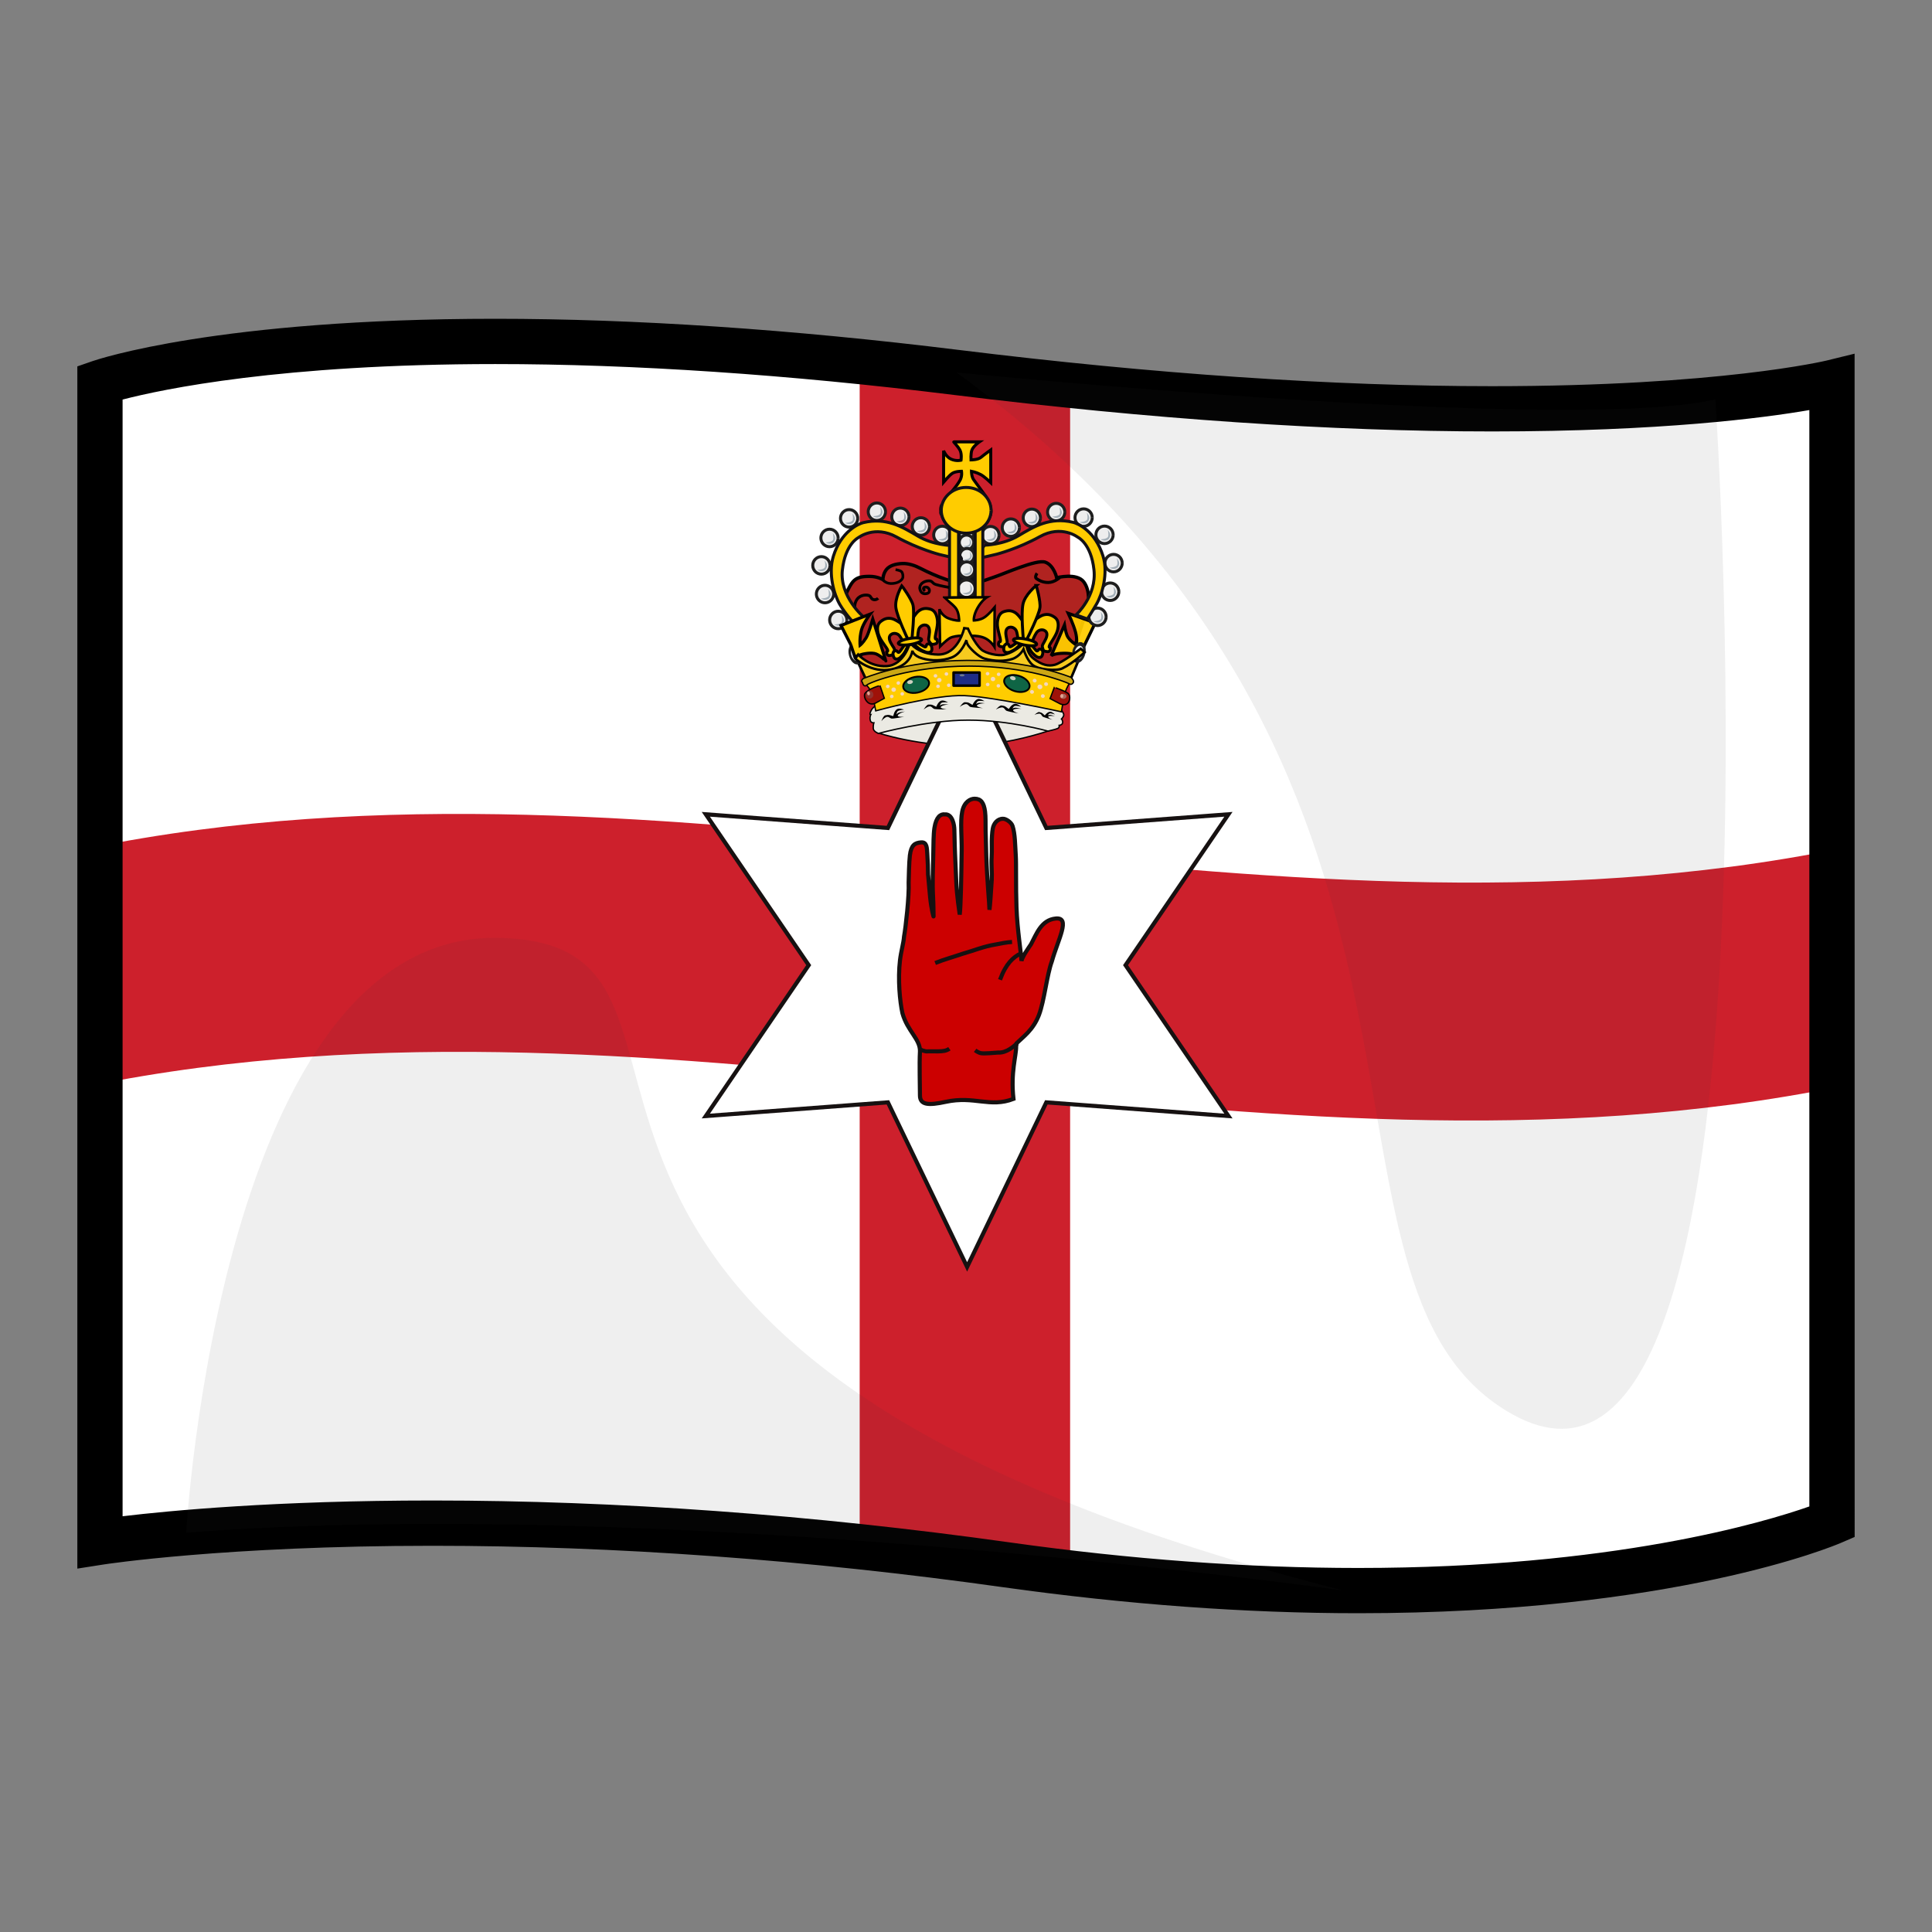 <?xml version="1.0" encoding="UTF-8" standalone="no"?>
<!-- Generated by phantom_svg. -->

<svg
   xmlns:dc="http://purl.org/dc/elements/1.1/"
   xmlns:cc="http://creativecommons.org/ns#"
   xmlns:rdf="http://www.w3.org/1999/02/22-rdf-syntax-ns#"
   xmlns:svg="http://www.w3.org/2000/svg"
   xmlns="http://www.w3.org/2000/svg"
   xmlns:sodipodi="http://sodipodi.sourceforge.net/DTD/sodipodi-0.dtd"
   xmlns:inkscape="http://www.inkscape.org/namespaces/inkscape"
   width="64px"
   height="64px"
   viewBox="0 0 64 64"
   preserveAspectRatio="none"
   version="1.1"
   id="svg2"
   inkscape:version="0.91 r13725"
   sodipodi:docname="gb-nir.svg">
  <rect x="0" y="0" width="64" height="64" fill="#808080" stroke="none"/>
  <defs
     id="defs36" />
  <sodipodi:namedview
     pagecolor="#ffffff"
     bordercolor="#666666"
     borderopacity="1"
     objecttolerance="10"
     gridtolerance="10"
     guidetolerance="10"
     inkscape:pageopacity="0"
     inkscape:pageshadow="2"
     inkscape:window-width="1920"
     inkscape:window-height="1017"
     id="namedview34"
     showgrid="false"
     inkscape:zoom="3.6875"
     inkscape:cx="42.753988"
     inkscape:cy="66.119146"
     inkscape:window-x="1920"
     inkscape:window-y="26"
     inkscape:window-maximized="1"
     inkscape:current-layer="g4629" />
  <g
     id="g4">
    <path
       style="fill:#FFFFFF;"
       d="M3.312,12.671v38.414c0,0,11.624-1.83,30.041,0.753   C51.494,54.382,60.688,50.421,60.688,50.421V12.671c0,0-8.75,2.167-29.001-0.333   C11.487,9.844,3.312,12.671,3.312,12.671z"
       id="path6" />
    <g
       id="g8">
      <path
         style="fill:#CD202C;"
         d="M28.478,11.988c2.324,0.226,4.648,0.473,6.971,0.699    c0,13.135,0,26.27,0,39.406c-2.324-0.226-4.648-0.473-6.971-0.699    C28.478,38.259,28.478,25.124,28.478,11.988z"
         id="path10" />
      <path
         style="fill:#CD202C;"
         d="M2.917,28.1c19.365-3.941,38.729,3.941,58.094,0    c0,2.627,0,5.254,0,7.881c-19.365,3.941-38.729-3.941-58.094,0    C2.917,33.354,2.917,30.727,2.917,28.1z"
         id="path12" />
    </g>
    <path
       d="M44.992,53.44c-3.725,0-7.675-0.289-11.743-0.859   c-6.503-0.913-12.871-1.375-18.924-1.375c-6.864,0-10.856,0.613-10.896,0.62   L2.562,51.962V12.137l0.505-0.175c0.166-0.057,4.161-1.402,13.342-1.402   c4.643,0,9.813,0.348,15.369,1.034c6.445,0.795,12.384,1.199,17.652,1.199   c7.525,0,11.043-0.841,11.077-0.849l0.929-0.228L61.438,50.914l-0.453,0.195   C60.764,51.205,55.455,53.44,44.992,53.44z M14.325,49.706   c6.123,0,12.561,0.468,19.133,1.389c3.999,0.562,7.88,0.846,11.534,0.846   c8.435,0,13.473-1.52,14.945-2.038V13.584   c-1.517,0.262-4.921,0.708-10.507,0.708c-5.33,0-11.33-0.407-17.836-1.21   c-5.495-0.678-10.604-1.022-15.186-1.022c-7.093,0-11.029,0.833-12.347,1.176   v36.992C5.599,50.044,9.126,49.706,14.325,49.706z"
       id="path14" />
    <g
       id="g4629"
       transform="translate(-380.542,-98.475)">
      <g
         id="g4498"
         transform="matrix(0.136,0,0,0.136,371.789,110.048)">
        <path
           style="fill:#ebeae3;fill-opacity:1;fill-rule:evenodd;stroke:#000000;stroke-width:0.326px;stroke-linecap:butt;stroke-linejoin:miter;stroke-opacity:1"
           d="m 322.003,91.631 c 1.925,-3.012 0.774,-4.958 -2.138,-5.559 0,0 -9.292,2.978 -19.327,3.305 -10.035,0.327 -21.958,-2.524 -21.958,-2.524 -2.138,1.342 -1.616,4.526 -0.556,6.513 0,0 10.505,3.49 22.464,3.147 7.596,-0.218 14.794,-2.156 18.832,-3.441 2.319,-0.738 2.683,-1.409 2.682,-1.443 z"
           id="path9"
           inkscape:connector-curvature="0" />
        <path
           style="fill:#ffffff;fill-opacity:1;stroke:#161111;stroke-width:1.158;stroke-miterlimit:4;stroke-dasharray:none;stroke-opacity:1"
           d="m -236.364,69.913 -22.329,-46.389 -51.339,3.857 29.009,-42.532 -29.009,-42.532 51.339,3.857 22.329,-46.389 22.329,46.389 51.339,-3.857 -29.009,42.532 29.009,42.532 -51.339,-3.857 -22.329,46.389 z"
           transform="matrix(0.864,0,0,0.864,504.146,163.086)"
           id="path11"
           inkscape:connector-curvature="0" />
        <path
           d="m 299.712,76.392 c 24.227,3.993 23.362,5.125 23.362,5.125 l 6.323,-18.903 c 0,0 0.666,-3.727 -1.065,-5.99 -1.731,-2.263 -6.589,-0.998 -6.589,-0.998 0,0 -0.666,-3.062 -2.795,-3.794 -2.13,-0.732 -10.05,2.862 -12.513,3.661 -2.463,0.799 -3.727,1.597 -7.188,1.531 -3.461,-0.067 -9.651,-3.128 -10.782,-3.727 -1.131,-0.599 -2.795,-1.198 -4.326,-1.131 -1.531,0.067 -3.128,0.466 -3.927,1.531 -0.799,1.065 -0.799,2.396 -0.799,2.396 0,0 -1.265,-0.799 -3.261,-0.799 -1.997,0 -3.128,0.266 -4.06,1.331 -0.932,1.065 -2.13,4.06 -2.13,4.06 l 2.263,5.125 0.133,7.055 4.726,7.455 22.63,-3.927 z"
           style="fill:#b02320;fill-opacity:1;fill-rule:evenodd;stroke:#000000;stroke-width:0.815;stroke-linecap:butt;stroke-linejoin:miter;stroke-miterlimit:4;stroke-dasharray:none;stroke-opacity:1"
           id="path13"
           inkscape:connector-curvature="0" />
        <path
           d="m 322.296,87.072 c 0,0 1.22,1.454 1.173,1.971 -0.047,0.516 -0.563,0.985 -0.563,0.985 0,0 0.375,0.375 0.282,0.938 -0.094,0.563 -0.845,0.61 -0.845,0.61 0,0 0.141,0.516 -0.328,0.751 -0.469,0.235 -2.393,0.657 -2.393,0.657 0,0 -9.384,-2.674 -19.424,-2.674 -10.04,0 -21.864,3.237 -21.864,3.237 0,0 -1.22,-0.422 -1.267,-1.22 -0.047,-0.798 0.141,-1.361 0.141,-1.361 0,0 -0.668,0.07 -0.845,-0.516 -0.247,-0.819 0.094,-1.454 0.094,-1.454 0,0 -0.465,0.15 0.047,-0.938 0.375,-0.798 0.938,-1.079 0.938,-1.079 0,0 10.51,-3.753 22.474,-3.8 11.964,-0.047 22.38,3.8 22.38,3.894 z"
           style="fill:#ebeae3;fill-opacity:1;fill-rule:evenodd;stroke:#000000;stroke-width:0.326px;stroke-linecap:butt;stroke-linejoin:miter;stroke-opacity:1"
           id="path15"
           inkscape:connector-curvature="0" />
        <path
           d="m 272.643,63.435 c 0,0 -0.401,-1.362 0.481,-2.564 0.881,-1.202 2.484,-1.122 2.965,-0.881 0.481,0.24 0.401,0.801 1.042,0.962 0.641,0.16 1.122,-0.321 1.122,-0.321"
           style="fill:none;fill-rule:evenodd;stroke:#000000;stroke-width:0.717;stroke-linecap:butt;stroke-linejoin:miter;stroke-miterlimit:4;stroke-dasharray:none;stroke-opacity:1"
           id="path17"
           inkscape:connector-curvature="0" />
        <path
           d="m 331.14,66.624 -3.639,7.529 -1.43,0.251 c 0,0 -0.873,-0.524 -3.363,-0.351 -1.782,0.125 -2.309,0.577 -2.309,0.577 l 3.237,-7.504 c 0,0 0.252,1.612 0.627,2.56 0.477,1.205 2.284,2.334 2.284,2.334 0,0 0.25,-1.441 -0.226,-3.187 -0.527,-1.932 -1.757,-4.542 -1.757,-4.542 l 6.575,2.334 z"
           style="fill:#ffcc00;fill-opacity:0.941;fill-rule:evenodd;stroke:#000000;stroke-width:0.75;stroke-linecap:butt;stroke-linejoin:miter;stroke-miterlimit:4;stroke-dasharray:none;stroke-opacity:1"
           id="path19"
           inkscape:connector-curvature="0" />
        <rect
           width="4.073"
           height="17.309"
           x="297.808"
           y="43.225"
           style="fill:#121116;fill-opacity:1;stroke:#121116;stroke-width:0.731;stroke-linejoin:round;stroke-miterlimit:4;stroke-dasharray:none;stroke-opacity:1"
           id="rect21" />
        <path
           d="m 272.85,75.147 2.616,5.596 c 0,0 11.132,-4.339 24.271,-4.258 19.709,0.122 25.305,4.076 25.305,4.076 l 2.92,-6.935 -2.19,1.277 -2.251,1.399 -2.555,0.973 -3.102,-0.243 -2.737,-2.007 -1.399,-2.92 -2.312,2.129 -4.076,0.912 -4.015,-1.034 -3.528,-4.441 c 0,0 -2.628,4.936 -5.961,5.231 -4.806,0.426 -7.604,-2.312 -7.604,-2.312 0,0 -1.786,4.015 -4.745,4.745 -4.684,1.156 -8.577,-2.19 -8.638,-2.19 z"
           style="fill:#f6ca1f;fill-opacity:1;fill-rule:evenodd;stroke:#000000;stroke-width:0.619;stroke-linecap:butt;stroke-linejoin:miter;stroke-miterlimit:4;stroke-dasharray:none;stroke-opacity:1"
           id="path23"
           inkscape:connector-curvature="0" />
        <g
           style="stroke-width:2.243;stroke-miterlimit:4;stroke-dasharray:none"
           id="g25">
          <g
             style="stroke-width:2.243;stroke-miterlimit:4;stroke-dasharray:none"
             id="g27">
            <path
               d="m 430.628,247.41 c 8e-5,3.607 -2.881,6.534 -6.44,6.541 -3.559,0.007 -6.451,-2.908 -6.465,-6.515 -0.014,-3.607 2.856,-6.545 6.414,-6.566 3.559,-0.021 6.462,2.882 6.49,6.489"
               style="opacity:1;fill:#eeeeee;fill-opacity:1;stroke:#1e1e1e;stroke-width:2.243;stroke-linejoin:round;stroke-miterlimit:4;stroke-dasharray:none;stroke-opacity:1"
               transform="matrix(0.326,0,0,0.326,177.407,-39.62)"
               id="path29"
               inkscape:connector-curvature="0" />
            <path
               d="m 421.17,250.768 c 0,0 5.215,-0.088 5.745,-2.21 0.53,-2.121 -0.354,-4.861 -0.354,-4.861 0,0 2.475,2.74 1.768,4.861 -0.707,2.121 -1.401,2.67 -3.182,3.094 -1.207,0.287 -3.005,-0.177 -3.977,-0.884 z"
               style="fill:#a3afb8;fill-opacity:1;fill-rule:evenodd;stroke:none;stroke-width:2.243;stroke-linecap:butt;stroke-linejoin:miter;stroke-miterlimit:4;stroke-dasharray:none;stroke-opacity:1"
               transform="matrix(0.326,0,0,0.326,177.407,-39.62)"
               id="path31"
               inkscape:connector-curvature="0" />
          </g>
          <g
             style="stroke-width:2.243;stroke-miterlimit:4;stroke-dasharray:none"
             id="g33">
            <path
               d="m 430.628,247.41 c 8e-5,3.607 -2.881,6.534 -6.44,6.541 -3.559,0.007 -6.451,-2.908 -6.465,-6.515 -0.014,-3.607 2.856,-6.545 6.414,-6.566 3.559,-0.021 6.462,2.882 6.49,6.489"
               style="opacity:1;fill:#eeeeee;fill-opacity:1;stroke:#1e1e1e;stroke-width:2.243;stroke-linejoin:round;stroke-miterlimit:4;stroke-dasharray:none;stroke-opacity:1"
               transform="matrix(0.326,0,0,0.326,172.297,-37.23)"
               id="path35"
               inkscape:connector-curvature="0" />
            <path
               d="m 421.17,250.768 c 0,0 5.215,-0.088 5.745,-2.21 0.53,-2.121 -0.354,-4.861 -0.354,-4.861 0,0 2.475,2.74 1.768,4.861 -0.707,2.121 -1.401,2.67 -3.182,3.094 -1.207,0.287 -3.005,-0.177 -3.977,-0.884 z"
               style="fill:#a3afb8;fill-opacity:1;fill-rule:evenodd;stroke:none;stroke-width:2.243;stroke-linecap:butt;stroke-linejoin:miter;stroke-miterlimit:4;stroke-dasharray:none;stroke-opacity:1"
               transform="matrix(0.326,0,0,0.326,172.297,-37.23)"
               id="path37"
               inkscape:connector-curvature="0" />
          </g>
          <g
             style="stroke-width:2.243;stroke-miterlimit:4;stroke-dasharray:none"
             id="g39">
            <path
               d="m 430.628,247.41 c 8e-5,3.607 -2.881,6.534 -6.44,6.541 -3.559,0.007 -6.451,-2.908 -6.465,-6.515 -0.014,-3.607 2.856,-6.545 6.414,-6.566 3.559,-0.021 6.462,2.882 6.49,6.489"
               style="opacity:1;fill:#eeeeee;fill-opacity:1;stroke:#1e1e1e;stroke-width:2.243;stroke-linejoin:round;stroke-miterlimit:4;stroke-dasharray:none;stroke-opacity:1"
               transform="matrix(0.326,0,0,0.326,183.34,-41.02)"
               id="path41"
               inkscape:connector-curvature="0" />
            <path
               d="m 421.17,250.768 c 0,0 5.215,-0.088 5.745,-2.21 0.53,-2.121 -0.354,-4.861 -0.354,-4.861 0,0 2.475,2.74 1.768,4.861 -0.707,2.121 -1.401,2.67 -3.182,3.094 -1.207,0.287 -3.005,-0.177 -3.977,-0.884 z"
               style="fill:#a3afb8;fill-opacity:1;fill-rule:evenodd;stroke:none;stroke-width:2.243;stroke-linecap:butt;stroke-linejoin:miter;stroke-miterlimit:4;stroke-dasharray:none;stroke-opacity:1"
               transform="matrix(0.326,0,0,0.326,183.34,-41.02)"
               id="path43"
               inkscape:connector-curvature="0" />
          </g>
          <g
             style="stroke-width:2.243;stroke-miterlimit:4;stroke-dasharray:none"
             id="g45">
            <path
               d="m 430.628,247.41 c 8e-5,3.607 -2.881,6.534 -6.44,6.541 -3.559,0.007 -6.451,-2.908 -6.465,-6.515 -0.014,-3.607 2.856,-6.545 6.414,-6.566 3.559,-0.021 6.462,2.882 6.49,6.489"
               style="opacity:1;fill:#eeeeee;fill-opacity:1;stroke:#1e1e1e;stroke-width:2.243;stroke-linejoin:round;stroke-miterlimit:4;stroke-dasharray:none;stroke-opacity:1"
               transform="matrix(0.326,0,0,0.326,190.022,-39.675)"
               id="path47"
               inkscape:connector-curvature="0" />
            <path
               d="m 421.17,250.768 c 0,0 5.215,-0.088 5.745,-2.21 0.53,-2.121 -0.354,-4.861 -0.354,-4.861 0,0 2.475,2.74 1.768,4.861 -0.707,2.121 -1.401,2.67 -3.182,3.094 -1.207,0.287 -3.005,-0.177 -3.977,-0.884 z"
               style="fill:#a3afb8;fill-opacity:1;fill-rule:evenodd;stroke:none;stroke-width:2.243;stroke-linecap:butt;stroke-linejoin:miter;stroke-miterlimit:4;stroke-dasharray:none;stroke-opacity:1"
               transform="matrix(0.326,0,0,0.326,190.022,-39.675)"
               id="path49"
               inkscape:connector-curvature="0" />
          </g>
          <g
             style="stroke-width:2.243;stroke-miterlimit:4;stroke-dasharray:none"
             id="g51">
            <path
               d="m 430.628,247.41 c 8e-5,3.607 -2.881,6.534 -6.44,6.541 -3.559,0.007 -6.451,-2.908 -6.465,-6.515 -0.014,-3.607 2.856,-6.545 6.414,-6.566 3.559,-0.021 6.462,2.882 6.49,6.489"
               style="opacity:1;fill:#eeeeee;fill-opacity:1;stroke:#1e1e1e;stroke-width:2.243;stroke-linejoin:round;stroke-miterlimit:4;stroke-dasharray:none;stroke-opacity:1"
               transform="matrix(0.326,0,0,0.326,195.115,-35.479)"
               id="path53"
               inkscape:connector-curvature="0" />
            <path
               d="m 421.17,250.768 c 0,0 5.215,-0.088 5.745,-2.21 0.53,-2.121 -0.354,-4.861 -0.354,-4.861 0,0 2.475,2.74 1.768,4.861 -0.707,2.121 -1.401,2.67 -3.182,3.094 -1.207,0.287 -3.005,-0.177 -3.977,-0.884 z"
               style="fill:#a3afb8;fill-opacity:1;fill-rule:evenodd;stroke:none;stroke-width:2.243;stroke-linecap:butt;stroke-linejoin:miter;stroke-miterlimit:4;stroke-dasharray:none;stroke-opacity:1"
               transform="matrix(0.326,0,0,0.326,195.115,-35.479)"
               id="path55"
               inkscape:connector-curvature="0" />
          </g>
          <g
             style="stroke-width:2.243;stroke-miterlimit:4;stroke-dasharray:none"
             id="g57">
            <path
               d="m 430.628,247.41 c 8e-5,3.607 -2.881,6.534 -6.44,6.541 -3.559,0.007 -6.451,-2.908 -6.465,-6.515 -0.014,-3.607 2.856,-6.545 6.414,-6.566 3.559,-0.021 6.462,2.882 6.49,6.489"
               style="opacity:1;fill:#eeeeee;fill-opacity:1;stroke:#1e1e1e;stroke-width:2.243;stroke-linejoin:round;stroke-miterlimit:4;stroke-dasharray:none;stroke-opacity:1"
               transform="matrix(0.326,0,0,0.326,197.316,-28.592)"
               id="path59"
               inkscape:connector-curvature="0" />
            <path
               d="m 421.17,250.768 c 0,0 5.215,-0.088 5.745,-2.21 0.53,-2.121 -0.354,-4.861 -0.354,-4.861 0,0 2.475,2.74 1.768,4.861 -0.707,2.121 -1.401,2.67 -3.182,3.094 -1.207,0.287 -3.005,-0.177 -3.977,-0.884 z"
               style="fill:#a3afb8;fill-opacity:1;fill-rule:evenodd;stroke:none;stroke-width:2.243;stroke-linecap:butt;stroke-linejoin:miter;stroke-miterlimit:4;stroke-dasharray:none;stroke-opacity:1"
               transform="matrix(0.326,0,0,0.326,197.316,-28.592)"
               id="path61"
               inkscape:connector-curvature="0" />
          </g>
          <g
             style="stroke-width:2.243;stroke-miterlimit:4;stroke-dasharray:none"
             id="g63">
            <path
               d="m 430.628,247.41 c 8e-5,3.607 -2.881,6.534 -6.44,6.541 -3.559,0.007 -6.451,-2.908 -6.465,-6.515 -0.014,-3.607 2.856,-6.545 6.414,-6.566 3.559,-0.021 6.462,2.882 6.49,6.489"
               style="opacity:1;fill:#eeeeee;fill-opacity:1;stroke:#1e1e1e;stroke-width:2.243;stroke-linejoin:round;stroke-miterlimit:4;stroke-dasharray:none;stroke-opacity:1"
               transform="matrix(0.326,0,0,0.326,196.5,-21.625)"
               id="path65"
               inkscape:connector-curvature="0" />
            <path
               d="m 421.17,250.768 c 0,0 5.215,-0.088 5.745,-2.21 0.53,-2.121 -0.354,-4.861 -0.354,-4.861 0,0 2.475,2.74 1.768,4.861 -0.707,2.121 -1.401,2.67 -3.182,3.094 -1.207,0.287 -3.005,-0.177 -3.977,-0.884 z"
               style="fill:#a3afb8;fill-opacity:1;fill-rule:evenodd;stroke:none;stroke-width:2.243;stroke-linecap:butt;stroke-linejoin:miter;stroke-miterlimit:4;stroke-dasharray:none;stroke-opacity:1"
               transform="matrix(0.326,0,0,0.326,196.5,-21.625)"
               id="path67"
               inkscape:connector-curvature="0" />
          </g>
          <g
             style="stroke-width:2.243;stroke-miterlimit:4;stroke-dasharray:none"
             id="g69">
            <path
               d="m 430.628,247.41 c 8e-5,3.607 -2.881,6.534 -6.44,6.541 -3.559,0.007 -6.451,-2.908 -6.465,-6.515 -0.014,-3.607 2.856,-6.545 6.414,-6.566 3.559,-0.021 6.462,2.882 6.49,6.489"
               style="opacity:1;fill:#eeeeee;fill-opacity:1;stroke:#1e1e1e;stroke-width:2.243;stroke-linejoin:round;stroke-miterlimit:4;stroke-dasharray:none;stroke-opacity:1"
               transform="matrix(0.326,0,0,0.326,193.404,-15.513)"
               id="path71"
               inkscape:connector-curvature="0" />
            <path
               d="m 421.17,250.768 c 0,0 5.215,-0.088 5.745,-2.21 0.53,-2.121 -0.354,-4.861 -0.354,-4.861 0,0 2.475,2.74 1.768,4.861 -0.707,2.121 -1.401,2.67 -3.182,3.094 -1.207,0.287 -3.005,-0.177 -3.977,-0.884 z"
               style="fill:#a3afb8;fill-opacity:1;fill-rule:evenodd;stroke:none;stroke-width:2.243;stroke-linecap:butt;stroke-linejoin:miter;stroke-miterlimit:4;stroke-dasharray:none;stroke-opacity:1"
               transform="matrix(0.326,0,0,0.326,193.404,-15.513)"
               id="path73"
               inkscape:connector-curvature="0" />
          </g>
          <g
             style="stroke-width:2.243;stroke-miterlimit:4;stroke-dasharray:none"
             id="g75">
            <path
               d="m 430.628,247.41 c 8e-5,3.607 -2.881,6.534 -6.44,6.541 -3.559,0.007 -6.451,-2.908 -6.465,-6.515 -0.014,-3.607 2.856,-6.545 6.414,-6.566 3.559,-0.021 6.462,2.882 6.49,6.489"
               style="opacity:1;fill:#eeeeee;fill-opacity:1;stroke:#1e1e1e;stroke-width:2.243;stroke-linejoin:round;stroke-miterlimit:4;stroke-dasharray:none;stroke-opacity:1"
               transform="matrix(0.326,0,0,0.326,167.326,-35.397)"
               id="path77"
               inkscape:connector-curvature="0" />
            <path
               d="m 421.17,250.768 c 0,0 5.215,-0.088 5.745,-2.21 0.53,-2.121 -0.354,-4.861 -0.354,-4.861 0,0 2.475,2.74 1.768,4.861 -0.707,2.121 -1.401,2.67 -3.182,3.094 -1.207,0.287 -3.005,-0.177 -3.977,-0.884 z"
               style="fill:#a3afb8;fill-opacity:1;fill-rule:evenodd;stroke:none;stroke-width:2.243;stroke-linecap:butt;stroke-linejoin:miter;stroke-miterlimit:4;stroke-dasharray:none;stroke-opacity:1"
               transform="matrix(0.326,0,0,0.326,167.326,-35.397)"
               id="path79"
               inkscape:connector-curvature="0" />
          </g>
          <g
             style="stroke-width:2.682;stroke-miterlimit:4;stroke-dasharray:none"
             id="g81">
            <path
               d="m 430.628,247.41 c 8e-5,3.607 -2.881,6.534 -6.44,6.541 -3.559,0.007 -6.451,-2.908 -6.465,-6.515 -0.014,-3.607 2.856,-6.545 6.414,-6.566 3.559,-0.021 6.462,2.882 6.49,6.489"
               style="opacity:1;fill:#eeeeee;fill-opacity:1;stroke:#1e1e1e;stroke-width:2.682;stroke-linejoin:round;stroke-miterlimit:4;stroke-dasharray:none;stroke-opacity:1"
               transform="matrix(0.273,0,0,0.273,183.956,-22.737)"
               id="path83"
               inkscape:connector-curvature="0" />
            <path
               d="m 421.17,250.768 c 0,0 5.215,-0.088 5.745,-2.21 0.53,-2.121 -0.354,-4.861 -0.354,-4.861 0,0 2.475,2.74 1.768,4.861 -0.707,2.121 -1.401,2.67 -3.182,3.094 -1.207,0.287 -3.005,-0.177 -3.977,-0.884 z"
               style="fill:#a3afb8;fill-opacity:1;fill-rule:evenodd;stroke:none;stroke-width:2.682;stroke-linecap:butt;stroke-linejoin:miter;stroke-miterlimit:4;stroke-dasharray:none;stroke-opacity:1"
               transform="matrix(0.273,0,0,0.273,183.956,-22.737)"
               id="path85"
               inkscape:connector-curvature="0" />
          </g>
          <g
             style="stroke-width:2.682;stroke-miterlimit:4;stroke-dasharray:none"
             id="g87">
            <path
               d="m 430.628,247.41 c 8e-5,3.607 -2.881,6.534 -6.44,6.541 -3.559,0.007 -6.451,-2.908 -6.465,-6.515 -0.014,-3.607 2.856,-6.545 6.414,-6.566 3.559,-0.021 6.462,2.882 6.49,6.489"
               style="opacity:1;fill:#eeeeee;fill-opacity:1;stroke:#1e1e1e;stroke-width:2.682;stroke-linejoin:round;stroke-miterlimit:4;stroke-dasharray:none;stroke-opacity:1"
               transform="matrix(0.273,0,0,0.273,183.977,-20.521)"
               id="path89"
               inkscape:connector-curvature="0" />
            <path
               d="m 421.17,250.768 c 0,0 5.215,-0.088 5.745,-2.21 0.53,-2.121 -0.354,-4.861 -0.354,-4.861 0,0 2.475,2.74 1.768,4.861 -0.707,2.121 -1.401,2.67 -3.182,3.094 -1.207,0.287 -3.005,-0.177 -3.977,-0.884 z"
               style="fill:#a3afb8;fill-opacity:1;fill-rule:evenodd;stroke:none;stroke-width:2.682;stroke-linecap:butt;stroke-linejoin:miter;stroke-miterlimit:4;stroke-dasharray:none;stroke-opacity:1"
               transform="matrix(0.273,0,0,0.273,183.977,-20.521)"
               id="path91"
               inkscape:connector-curvature="0" />
          </g>
          <g
             style="stroke-width:2.682;stroke-miterlimit:4;stroke-dasharray:none"
             id="g93">
            <path
               d="m 430.628,247.41 c 8e-5,3.607 -2.881,6.534 -6.44,6.541 -3.559,0.007 -6.451,-2.908 -6.465,-6.515 -0.014,-3.607 2.856,-6.545 6.414,-6.566 3.559,-0.021 6.462,2.882 6.49,6.489"
               style="opacity:1;fill:#eeeeee;fill-opacity:1;stroke:#1e1e1e;stroke-width:2.682;stroke-linejoin:round;stroke-miterlimit:4;stroke-dasharray:none;stroke-opacity:1"
               transform="matrix(0.273,0,0,0.273,184.099,-17.261)"
               id="path95"
               inkscape:connector-curvature="0" />
            <path
               d="m 421.17,250.768 c 0,0 5.215,-0.088 5.745,-2.21 0.53,-2.121 -0.354,-4.861 -0.354,-4.861 0,0 2.475,2.74 1.768,4.861 -0.707,2.121 -1.401,2.67 -3.182,3.094 -1.207,0.287 -3.005,-0.177 -3.977,-0.884 z"
               style="fill:#a3afb8;fill-opacity:1;fill-rule:evenodd;stroke:none;stroke-width:2.682;stroke-linecap:butt;stroke-linejoin:miter;stroke-miterlimit:4;stroke-dasharray:none;stroke-opacity:1"
               transform="matrix(0.273,0,0,0.273,184.099,-17.261)"
               id="path97"
               inkscape:connector-curvature="0" />
          </g>
          <g
             style="stroke-width:2.48;stroke-miterlimit:4;stroke-dasharray:none"
             id="g99">
            <path
               d="m 430.628,247.41 c 8e-5,3.607 -2.881,6.534 -6.44,6.541 -3.559,0.007 -6.451,-2.908 -6.465,-6.515 -0.014,-3.607 2.856,-6.545 6.414,-6.566 3.559,-0.021 6.462,2.882 6.49,6.489"
               style="opacity:1;fill:#eeeeee;fill-opacity:1;stroke:#1e1e1e;stroke-width:2.48;stroke-linejoin:round;stroke-miterlimit:4;stroke-dasharray:none;stroke-opacity:1"
               transform="matrix(0.295,0,0,0.295,174.72,-19.291)"
               id="path101"
               inkscape:connector-curvature="0" />
            <path
               d="m 421.17,250.768 c 0,0 5.215,-0.088 5.745,-2.21 0.53,-2.121 -0.354,-4.861 -0.354,-4.861 0,0 2.475,2.74 1.768,4.861 -0.707,2.121 -1.401,2.67 -3.182,3.094 -1.207,0.287 -3.005,-0.177 -3.977,-0.884 z"
               style="fill:#a3afb8;fill-opacity:1;fill-rule:evenodd;stroke:none;stroke-width:2.48;stroke-linecap:butt;stroke-linejoin:miter;stroke-miterlimit:4;stroke-dasharray:none;stroke-opacity:1"
               transform="matrix(0.295,0,0,0.295,174.72,-19.291)"
               id="path103"
               inkscape:connector-curvature="0" />
          </g>
          <g
             style="stroke-width:2.243;stroke-miterlimit:4;stroke-dasharray:none"
             id="g105">
            <path
               d="m 430.628,247.41 c 8e-5,3.607 -2.881,6.534 -6.44,6.541 -3.559,0.007 -6.451,-2.908 -6.465,-6.515 -0.014,-3.607 2.856,-6.545 6.414,-6.566 3.559,-0.021 6.462,2.882 6.49,6.489"
               style="opacity:1;fill:#eeeeee;fill-opacity:1;stroke:#1e1e1e;stroke-width:2.243;stroke-linejoin:round;stroke-miterlimit:4;stroke-dasharray:none;stroke-opacity:1"
               transform="matrix(0.326,0,0,0.326,161.5,-22.358)"
               id="path107"
               inkscape:connector-curvature="0" />
            <path
               d="m 421.17,250.768 c 0,0 5.215,-0.088 5.745,-2.21 0.53,-2.121 -0.354,-4.861 -0.354,-4.861 0,0 2.475,2.74 1.768,4.861 -0.707,2.121 -1.401,2.67 -3.182,3.094 -1.207,0.287 -3.005,-0.177 -3.977,-0.884 z"
               style="fill:#a3afb8;fill-opacity:1;fill-rule:evenodd;stroke:none;stroke-width:2.243;stroke-linecap:butt;stroke-linejoin:miter;stroke-miterlimit:4;stroke-dasharray:none;stroke-opacity:1"
               transform="matrix(0.326,0,0,0.326,161.5,-22.358)"
               id="path109"
               inkscape:connector-curvature="0" />
          </g>
          <g
             style="stroke-width:2.388;stroke-miterlimit:4;stroke-dasharray:none"
             id="g111">
            <path
               d="m 430.628,247.41 c 8e-5,3.607 -2.881,6.534 -6.44,6.541 -3.559,0.007 -6.451,-2.908 -6.465,-6.515 -0.014,-3.607 2.856,-6.545 6.414,-6.566 3.559,-0.021 6.462,2.882 6.49,6.489"
               style="opacity:1;fill:#eeeeee;fill-opacity:1;stroke:#1e1e1e;stroke-width:2.388;stroke-linejoin:round;stroke-miterlimit:4;stroke-dasharray:none;stroke-opacity:1"
               transform="matrix(0.306,0,0,0.306,169.83,-7.918)"
               id="path113"
               inkscape:connector-curvature="0" />
            <path
               d="m 421.17,250.768 c 0,0 5.215,-0.088 5.745,-2.21 0.53,-2.121 -0.354,-4.861 -0.354,-4.861 0,0 2.475,2.74 1.768,4.861 -0.707,2.121 -1.401,2.67 -3.182,3.094 -1.207,0.287 -3.005,-0.177 -3.977,-0.884 z"
               style="fill:#a3afb8;fill-opacity:1;fill-rule:evenodd;stroke:none;stroke-width:2.388;stroke-linecap:butt;stroke-linejoin:miter;stroke-miterlimit:4;stroke-dasharray:none;stroke-opacity:1"
               transform="matrix(0.306,0,0,0.306,169.83,-7.918)"
               id="path115"
               inkscape:connector-curvature="0" />
          </g>
          <g
             style="stroke-width:2.243;stroke-miterlimit:4;stroke-dasharray:none"
             id="g117">
            <path
               d="m 430.628,247.41 c 8e-5,3.607 -2.881,6.534 -6.44,6.541 -3.559,0.007 -6.451,-2.908 -6.465,-6.515 -0.014,-3.607 2.856,-6.545 6.414,-6.566 3.559,-0.021 6.462,2.882 6.49,6.489"
               style="opacity:1;fill:#eeeeee;fill-opacity:1;stroke:#1e1e1e;stroke-width:2.243;stroke-linejoin:round;stroke-miterlimit:4;stroke-dasharray:none;stroke-opacity:1"
               transform="matrix(0.326,0,0,0.326,155.598,-35.454)"
               id="path119"
               inkscape:connector-curvature="0" />
            <path
               d="m 421.17,250.768 c 0,0 5.215,-0.088 5.745,-2.21 0.53,-2.121 -0.354,-4.861 -0.354,-4.861 0,0 2.475,2.74 1.768,4.861 -0.707,2.121 -1.401,2.67 -3.182,3.094 -1.207,0.287 -3.005,-0.177 -3.977,-0.884 z"
               style="fill:#a3afb8;fill-opacity:1;fill-rule:evenodd;stroke:none;stroke-width:2.243;stroke-linecap:butt;stroke-linejoin:miter;stroke-miterlimit:4;stroke-dasharray:none;stroke-opacity:1"
               transform="matrix(0.326,0,0,0.326,155.598,-35.454)"
               id="path121"
               inkscape:connector-curvature="0" />
          </g>
          <g
             style="stroke-width:2.243;stroke-miterlimit:4;stroke-dasharray:none"
             id="g123">
            <path
               d="m 430.628,247.41 c 8e-5,3.607 -2.881,6.534 -6.44,6.541 -3.559,0.007 -6.451,-2.908 -6.465,-6.515 -0.014,-3.607 2.856,-6.545 6.414,-6.566 3.559,-0.021 6.462,2.882 6.49,6.489"
               style="opacity:1;fill:#eeeeee;fill-opacity:1;stroke:#1e1e1e;stroke-width:2.243;stroke-linejoin:round;stroke-miterlimit:4;stroke-dasharray:none;stroke-opacity:1"
               transform="matrix(0.326,0,0,0.326,150.383,-37.51)"
               id="path125"
               inkscape:connector-curvature="0" />
            <path
               d="m 421.17,250.768 c 0,0 5.215,-0.088 5.745,-2.21 0.53,-2.121 -0.354,-4.861 -0.354,-4.861 0,0 2.475,2.74 1.768,4.861 -0.707,2.121 -1.401,2.67 -3.182,3.094 -1.207,0.287 -3.005,-0.177 -3.977,-0.884 z"
               style="fill:#a3afb8;fill-opacity:1;fill-rule:evenodd;stroke:none;stroke-width:2.243;stroke-linecap:butt;stroke-linejoin:miter;stroke-miterlimit:4;stroke-dasharray:none;stroke-opacity:1"
               transform="matrix(0.326,0,0,0.326,150.383,-37.51)"
               id="path127"
               inkscape:connector-curvature="0" />
          </g>
          <g
             style="stroke-width:2.243;stroke-miterlimit:4;stroke-dasharray:none"
             id="g129">
            <path
               d="m 430.628,247.41 c 8e-5,3.607 -2.881,6.534 -6.44,6.541 -3.559,0.007 -6.451,-2.908 -6.465,-6.515 -0.014,-3.607 2.856,-6.545 6.414,-6.566 3.559,-0.021 6.462,2.882 6.49,6.489"
               style="opacity:1;fill:#eeeeee;fill-opacity:1;stroke:#1e1e1e;stroke-width:2.243;stroke-linejoin:round;stroke-miterlimit:4;stroke-dasharray:none;stroke-opacity:1"
               transform="matrix(0.326,0,0,0.326,145.389,-39.86)"
               id="path131"
               inkscape:connector-curvature="0" />
            <path
               d="m 421.17,250.768 c 0,0 5.215,-0.088 5.745,-2.21 0.53,-2.121 -0.354,-4.861 -0.354,-4.861 0,0 2.475,2.74 1.768,4.861 -0.707,2.121 -1.401,2.67 -3.182,3.094 -1.207,0.287 -3.005,-0.177 -3.977,-0.884 z"
               style="fill:#a3afb8;fill-opacity:1;fill-rule:evenodd;stroke:none;stroke-width:2.243;stroke-linecap:butt;stroke-linejoin:miter;stroke-miterlimit:4;stroke-dasharray:none;stroke-opacity:1"
               transform="matrix(0.326,0,0,0.326,145.389,-39.86)"
               id="path133"
               inkscape:connector-curvature="0" />
          </g>
          <g
             style="stroke-width:2.243;stroke-miterlimit:4;stroke-dasharray:none"
             id="g135">
            <path
               d="m 430.628,247.41 c 8e-5,3.607 -2.881,6.534 -6.44,6.541 -3.559,0.007 -6.451,-2.908 -6.465,-6.515 -0.014,-3.607 2.856,-6.545 6.414,-6.566 3.559,-0.021 6.462,2.882 6.49,6.489"
               style="opacity:1;fill:#eeeeee;fill-opacity:1;stroke:#1e1e1e;stroke-width:2.243;stroke-linejoin:round;stroke-miterlimit:4;stroke-dasharray:none;stroke-opacity:1"
               transform="matrix(0.326,0,0,0.326,139.66,-41.109)"
               id="path137"
               inkscape:connector-curvature="0" />
            <path
               d="m 421.17,250.768 c 0,0 5.215,-0.088 5.745,-2.21 0.53,-2.121 -0.354,-4.861 -0.354,-4.861 0,0 2.475,2.74 1.768,4.861 -0.707,2.121 -1.401,2.67 -3.182,3.094 -1.207,0.287 -3.005,-0.177 -3.977,-0.884 z"
               style="fill:#a3afb8;fill-opacity:1;fill-rule:evenodd;stroke:none;stroke-width:2.243;stroke-linecap:butt;stroke-linejoin:miter;stroke-miterlimit:4;stroke-dasharray:none;stroke-opacity:1"
               transform="matrix(0.326,0,0,0.326,139.66,-41.109)"
               id="path139"
               inkscape:connector-curvature="0" />
          </g>
          <g
             style="stroke-width:2.243;stroke-miterlimit:4;stroke-dasharray:none"
             id="g141">
            <path
               d="m 430.628,247.41 c 8e-5,3.607 -2.881,6.534 -6.44,6.541 -3.559,0.007 -6.451,-2.908 -6.465,-6.515 -0.014,-3.607 2.856,-6.545 6.414,-6.566 3.559,-0.021 6.462,2.882 6.49,6.489"
               style="opacity:1;fill:#eeeeee;fill-opacity:1;stroke:#1e1e1e;stroke-width:2.243;stroke-linejoin:round;stroke-miterlimit:4;stroke-dasharray:none;stroke-opacity:1"
               transform="matrix(0.326,0,0,0.326,132.903,-39.493)"
               id="path143"
               inkscape:connector-curvature="0" />
            <path
               d="m 421.17,250.768 c 0,0 5.215,-0.088 5.745,-2.21 0.53,-2.121 -0.354,-4.861 -0.354,-4.861 0,0 2.475,2.74 1.768,4.861 -0.707,2.121 -1.401,2.67 -3.182,3.094 -1.207,0.287 -3.005,-0.177 -3.977,-0.884 z"
               style="fill:#a3afb8;fill-opacity:1;fill-rule:evenodd;stroke:none;stroke-width:2.243;stroke-linecap:butt;stroke-linejoin:miter;stroke-miterlimit:4;stroke-dasharray:none;stroke-opacity:1"
               transform="matrix(0.326,0,0,0.326,132.903,-39.493)"
               id="path145"
               inkscape:connector-curvature="0" />
          </g>
          <g
             style="stroke-width:2.243;stroke-miterlimit:4;stroke-dasharray:none"
             id="g147">
            <path
               d="m 430.628,247.41 c 8e-5,3.607 -2.881,6.534 -6.44,6.541 -3.559,0.007 -6.451,-2.908 -6.465,-6.515 -0.014,-3.607 2.856,-6.545 6.414,-6.566 3.559,-0.021 6.462,2.882 6.49,6.489"
               style="opacity:1;fill:#eeeeee;fill-opacity:1;stroke:#1e1e1e;stroke-width:2.243;stroke-linejoin:round;stroke-miterlimit:4;stroke-dasharray:none;stroke-opacity:1"
               transform="matrix(0.326,0,0,0.326,128.129,-34.72)"
               id="path149"
               inkscape:connector-curvature="0" />
            <path
               d="m 421.17,250.768 c 0,0 5.215,-0.088 5.745,-2.21 0.53,-2.121 -0.354,-4.861 -0.354,-4.861 0,0 2.475,2.74 1.768,4.861 -0.707,2.121 -1.401,2.67 -3.182,3.094 -1.207,0.287 -3.005,-0.177 -3.977,-0.884 z"
               style="fill:#a3afb8;fill-opacity:1;fill-rule:evenodd;stroke:none;stroke-width:2.243;stroke-linecap:butt;stroke-linejoin:miter;stroke-miterlimit:4;stroke-dasharray:none;stroke-opacity:1"
               transform="matrix(0.326,0,0,0.326,128.129,-34.72)"
               id="path151"
               inkscape:connector-curvature="0" />
          </g>
          <g
             style="stroke-width:2.243;stroke-miterlimit:4;stroke-dasharray:none"
             id="g153">
            <path
               d="m 430.628,247.41 c 8e-5,3.607 -2.881,6.534 -6.44,6.541 -3.559,0.007 -6.451,-2.908 -6.465,-6.515 -0.014,-3.607 2.856,-6.545 6.414,-6.566 3.559,-0.021 6.462,2.882 6.49,6.489"
               style="opacity:1;fill:#eeeeee;fill-opacity:1;stroke:#1e1e1e;stroke-width:2.243;stroke-linejoin:round;stroke-miterlimit:4;stroke-dasharray:none;stroke-opacity:1"
               transform="matrix(0.326,0,0,0.326,126.146,-28.036)"
               id="path155"
               inkscape:connector-curvature="0" />
            <path
               d="m 421.17,250.768 c 0,0 5.215,-0.088 5.745,-2.21 0.53,-2.121 -0.354,-4.861 -0.354,-4.861 0,0 2.475,2.74 1.768,4.861 -0.707,2.121 -1.401,2.67 -3.182,3.094 -1.207,0.287 -3.005,-0.177 -3.977,-0.884 z"
               style="fill:#a3afb8;fill-opacity:1;fill-rule:evenodd;stroke:none;stroke-width:2.243;stroke-linecap:butt;stroke-linejoin:miter;stroke-miterlimit:4;stroke-dasharray:none;stroke-opacity:1"
               transform="matrix(0.326,0,0,0.326,126.146,-28.036)"
               id="path157"
               inkscape:connector-curvature="0" />
          </g>
          <g
             style="stroke-width:2.243;stroke-miterlimit:4;stroke-dasharray:none"
             id="g159">
            <path
               d="m 430.628,247.41 c 8e-5,3.607 -2.881,6.534 -6.44,6.541 -3.559,0.007 -6.451,-2.908 -6.465,-6.515 -0.014,-3.607 2.856,-6.545 6.414,-6.566 3.559,-0.021 6.462,2.882 6.49,6.489"
               style="opacity:1;fill:#eeeeee;fill-opacity:1;stroke:#1e1e1e;stroke-width:2.243;stroke-linejoin:round;stroke-miterlimit:4;stroke-dasharray:none;stroke-opacity:1"
               transform="matrix(0.326,0,0,0.326,127.027,-21.058)"
               id="path161"
               inkscape:connector-curvature="0" />
            <path
               d="m 421.17,250.768 c 0,0 5.215,-0.088 5.745,-2.21 0.53,-2.121 -0.354,-4.861 -0.354,-4.861 0,0 2.475,2.74 1.768,4.861 -0.707,2.121 -1.401,2.67 -3.182,3.094 -1.207,0.287 -3.005,-0.177 -3.977,-0.884 z"
               style="fill:#a3afb8;fill-opacity:1;fill-rule:evenodd;stroke:none;stroke-width:2.243;stroke-linecap:butt;stroke-linejoin:miter;stroke-miterlimit:4;stroke-dasharray:none;stroke-opacity:1"
               transform="matrix(0.326,0,0,0.326,127.027,-21.058)"
               id="path163"
               inkscape:connector-curvature="0" />
          </g>
          <g
             style="stroke-width:2.243;stroke-miterlimit:4;stroke-dasharray:none"
             id="g165">
            <path
               d="m 430.628,247.41 c 8e-5,3.607 -2.881,6.534 -6.44,6.541 -3.559,0.007 -6.451,-2.908 -6.465,-6.515 -0.014,-3.607 2.856,-6.545 6.414,-6.566 3.559,-0.021 6.462,2.882 6.49,6.489"
               style="opacity:1;fill:#eeeeee;fill-opacity:1;stroke:#1e1e1e;stroke-width:2.243;stroke-linejoin:round;stroke-miterlimit:4;stroke-dasharray:none;stroke-opacity:1"
               transform="matrix(0.326,0,0,0.326,130.259,-14.742)"
               id="path167"
               inkscape:connector-curvature="0" />
            <path
               d="m 421.17,250.768 c 0,0 5.215,-0.088 5.745,-2.21 0.53,-2.121 -0.354,-4.861 -0.354,-4.861 0,0 2.475,2.74 1.768,4.861 -0.707,2.121 -1.401,2.67 -3.182,3.094 -1.207,0.287 -3.005,-0.177 -3.977,-0.884 z"
               style="fill:#a3afb8;fill-opacity:1;fill-rule:evenodd;stroke:none;stroke-width:2.243;stroke-linecap:butt;stroke-linejoin:miter;stroke-miterlimit:4;stroke-dasharray:none;stroke-opacity:1"
               transform="matrix(0.326,0,0,0.326,130.259,-14.742)"
               id="path169"
               inkscape:connector-curvature="0" />
          </g>
          <g
             style="stroke-width:2.832;stroke-miterlimit:4;stroke-dasharray:none"
             id="g171">
            <path
               d="m 430.628,247.41 c 8e-5,3.607 -2.881,6.534 -6.44,6.541 -3.559,0.007 -6.451,-2.908 -6.465,-6.515 -0.014,-3.607 2.856,-6.545 6.414,-6.566 3.559,-0.021 6.462,2.882 6.49,6.489"
               style="opacity:1;fill:#eeeeee;fill-opacity:1;stroke:#1e1e1e;stroke-width:2.832;stroke-linejoin:round;stroke-miterlimit:4;stroke-dasharray:none;stroke-opacity:1"
               transform="matrix(0.197,-0.053,0.084,0.315,168.369,18.75)"
               id="path173"
               inkscape:connector-curvature="0" />
            <path
               d="m 421.17,250.768 c 0,0 5.215,-0.088 5.745,-2.21 0.53,-2.121 -0.354,-4.861 -0.354,-4.861 0,0 2.475,2.74 1.768,4.861 -0.707,2.121 -1.401,2.67 -3.182,3.094 -1.207,0.287 -3.005,-0.177 -3.977,-0.884 z"
               style="fill:#a3afb8;fill-opacity:1;fill-rule:evenodd;stroke:none;stroke-width:2.832;stroke-linecap:butt;stroke-linejoin:miter;stroke-miterlimit:4;stroke-dasharray:none;stroke-opacity:1"
               transform="matrix(0.197,-0.053,0.084,0.315,168.369,18.75)"
               id="path175"
               inkscape:connector-curvature="0" />
          </g>
          <g
             style="stroke-width:2.832;stroke-miterlimit:4;stroke-dasharray:none"
             id="g177">
            <path
               d="m 430.628,247.41 c 8e-5,3.607 -2.881,6.534 -6.44,6.541 -3.559,0.007 -6.451,-2.908 -6.465,-6.515 -0.014,-3.607 2.856,-6.545 6.414,-6.566 3.559,-0.021 6.462,2.882 6.49,6.489"
               style="opacity:1;fill:#eeeeee;fill-opacity:1;stroke:#1e1e1e;stroke-width:2.832;stroke-linejoin:round;stroke-miterlimit:4;stroke-dasharray:none;stroke-opacity:1"
               transform="matrix(0.198,0.049,-0.078,0.316,262.458,-25.127)"
               id="path179"
               inkscape:connector-curvature="0" />
            <path
               d="m 421.17,250.768 c 0,0 5.215,-0.088 5.745,-2.21 0.53,-2.121 -0.354,-4.861 -0.354,-4.861 0,0 2.475,2.74 1.768,4.861 -0.707,2.121 -1.401,2.67 -3.182,3.094 -1.207,0.287 -3.005,-0.177 -3.977,-0.884 z"
               style="fill:#a3afb8;fill-opacity:1;fill-rule:evenodd;stroke:none;stroke-width:2.832;stroke-linecap:butt;stroke-linejoin:miter;stroke-miterlimit:4;stroke-dasharray:none;stroke-opacity:1"
               transform="matrix(0.198,0.049,-0.078,0.316,262.458,-25.127)"
               id="path181"
               inkscape:connector-curvature="0" />
          </g>
        </g>
        <path
           d="m 297.952,33.632 0.152,3.562 c 0,0 -4.223,0.371 -4.396,0.758 -0.82,1.839 0.985,4.32 0.985,4.32 0,0 1.42,-1.061 5.002,-1.061 3.41,-2e-6 5.153,0.834 5.153,0.834 0,0 0.909,-1.44 0.909,-2.501 0,-1.061 -0.379,-2.122 -0.379,-2.122 0,0 -1.743,-0.227 -2.274,-0.227 -0.53,0 -1.516,0 -1.516,0 l -0.152,-3.638 -3.486,0.076 z"
           style="fill:#b3a192;fill-opacity:1;fill-rule:evenodd;stroke:#000000;stroke-width:0.731;stroke-linecap:butt;stroke-linejoin:miter;stroke-miterlimit:4;stroke-dasharray:none;stroke-opacity:1"
           id="path183"
           inkscape:connector-curvature="0" />
        <path
           d="m 303.974,39.158 c 7e-5,0.399 -0.337,0.724 -0.754,0.724 -0.417,8.6e-4 -0.756,-0.322 -0.757,-0.721 -0.002,-0.399 0.334,-0.725 0.751,-0.727 0.417,-0.002 0.757,0.319 0.76,0.718 m 1.741,0.394 c 7e-5,0.417 -0.352,0.755 -0.787,0.756 -0.435,8.97e-4 -0.789,-0.336 -0.79,-0.753 -0.002,-0.417 0.349,-0.756 0.784,-0.759 0.435,-0.003 0.79,0.333 0.793,0.75 m -3.484,-0.41 c 8e-5,0.399 -0.337,0.724 -0.754,0.724 -0.417,8.59e-4 -0.756,-0.322 -0.757,-0.721 -0.002,-0.399 0.334,-0.725 0.751,-0.727 0.417,-0.002 0.757,0.319 0.76,0.718 m -3.493,0.045 c 8e-5,0.416 -0.351,0.753 -0.785,0.754 -0.434,8.96e-4 -0.786,-0.335 -0.788,-0.751 -0.002,-0.416 0.348,-0.754 0.782,-0.757 0.434,-0.003 0.788,0.332 0.791,0.748 m -1.939,0.135 c 8e-5,0.416 -0.351,0.753 -0.785,0.754 -0.434,8.94e-4 -0.786,-0.335 -0.788,-0.751 -0.002,-0.416 0.348,-0.754 0.782,-0.757 0.434,-0.003 0.788,0.332 0.791,0.748 m 3.559,-2.175 c 7e-5,0.351 -0.296,0.635 -0.662,0.636 -0.366,7.53e-4 -0.663,-0.283 -0.665,-0.633 -0.001,-0.351 0.294,-0.636 0.66,-0.639 0.366,-0.002 0.665,0.28 0.668,0.631 m 2e-5,-2.951 c 7e-5,0.351 -0.296,0.635 -0.662,0.636 -0.366,7.54e-4 -0.663,-0.283 -0.665,-0.633 -0.001,-0.351 0.294,-0.636 0.66,-0.639 0.366,-0.002 0.665,0.28 0.668,0.631 m 2e-5,1.596 c 7e-5,0.351 -0.296,0.635 -0.662,0.636 -0.366,7.53e-4 -0.663,-0.283 -0.665,-0.633 -0.001,-0.351 0.294,-0.636 0.66,-0.639 0.366,-0.002 0.665,0.28 0.668,0.631"
           style="fill:#f0ddcb;fill-opacity:1;stroke:#121116;stroke-width:0.373;stroke-linejoin:round;stroke-miterlimit:4;stroke-dasharray:none;stroke-opacity:1"
           id="path185"
           inkscape:connector-curvature="0" />
        <path
           d="m 294.834,39.827 c 8e-5,0.401 -0.339,0.727 -0.757,0.727 -0.419,8.63e-4 -0.759,-0.323 -0.761,-0.724 -0.002,-0.401 0.336,-0.728 0.754,-0.73 0.419,-0.002 0.76,0.32 0.764,0.722"
           style="fill:#f0ddcb;fill-opacity:1;stroke:#121116;stroke-width:0.373;stroke-linejoin:round;stroke-miterlimit:4;stroke-dasharray:none;stroke-opacity:1"
           id="path187"
           inkscape:connector-curvature="0" />
        <path
           d="m 300.528,38.975 c 4e-5,0.439 -0.372,0.795 -0.832,0.796 -0.46,8.87e-4 -0.833,-0.354 -0.835,-0.793 -0.002,-0.439 0.369,-0.796 0.829,-0.799 0.46,-0.003 0.835,0.351 0.839,0.789"
           style="fill:#916c68;fill-opacity:1;stroke:#4d3126;stroke-width:0.373;stroke-linejoin:round;stroke-miterlimit:4;stroke-dasharray:none;stroke-opacity:1"
           id="path189"
           inkscape:connector-curvature="0" />
        <g
           style="stroke-width:2.534;stroke-miterlimit:4;stroke-dasharray:none"
           id="g191">
          <path
             d="m 430.628,247.41 c 8e-5,3.607 -2.881,6.534 -6.44,6.541 -3.559,0.007 -6.451,-2.908 -6.465,-6.515 -0.014,-3.607 2.856,-6.545 6.414,-6.566 3.559,-0.021 6.462,2.882 6.49,6.489"
             transform="matrix(0.241,0,0,0.241,197.401,-31.281)"
             style="opacity:1;fill:#eeeeee;fill-opacity:1;stroke:#1e1e1e;stroke-width:3.031;stroke-linejoin:round;stroke-miterlimit:4;stroke-dasharray:none;stroke-opacity:1"
             id="path193"
             inkscape:connector-curvature="0" />
          <path
             d="m 372.26,210.537 c 0,0 4.361,-0.074 4.805,-1.848 0.443,-1.774 -0.296,-4.065 -0.296,-4.065 0,0 2.07,2.291 1.478,4.065 -0.591,1.774 -1.171,2.232 -2.661,2.587 -1.009,0.24 -2.513,-0.148 -3.326,-0.739 z"
             style="fill:#a3afb8;fill-opacity:1;fill-rule:evenodd;stroke:none;stroke-width:2.534;stroke-linecap:butt;stroke-linejoin:miter;stroke-miterlimit:4;stroke-dasharray:none;stroke-opacity:1"
             transform="matrix(0.288,0,0,0.288,191.616,-31.52)"
             id="path195"
             inkscape:connector-curvature="0" />
        </g>
        <path
           d="m 274.979,81.335 c 0,0 1.389,1.296 1.759,2.454 0.37,1.157 0.926,4.259 0.926,4.259 0,0 14.537,-4.028 21.666,-3.704 7.129,0.324 23.564,3.935 23.564,3.935 0,0 0.278,-1.759 0.602,-3.611 0.324,-1.852 1.667,-3.889 1.667,-3.889 0,0 -15.694,-4.907 -25.601,-4.444 -9.907,0.463 -14.861,1.528 -17.083,2.222 -2.222,0.694 -7.639,2.824 -7.5,2.778 z"
           style="fill:#ffcc00;fill-opacity:1;fill-rule:evenodd;stroke:#000000;stroke-width:0.326px;stroke-linecap:butt;stroke-linejoin:miter;stroke-opacity:1"
           id="path197"
           inkscape:connector-curvature="0" />
        <path
           d="m 296.663,22.53 6.252,0 c 0,0 -1.543,1.067 -1.857,2.084 -0.27,0.875 -0.189,2.311 -0.189,2.311 0,0 1.705,0 2.463,-0.644 0.758,-0.644 2.349,-1.781 2.349,-1.781 l 0,7.957 c 0,0 -1.534,-1.484 -2.463,-1.97 -1.115,-0.584 -2.236,-0.796 -2.236,-0.796 0,0 0,1.288 0.53,2.046 0.53,0.758 2.652,3.638 2.652,3.638 l -8.943,0.341 c 0,0 2.121,-2.237 2.994,-3.865 0.568,-1.061 0.341,-2.16 0.341,-2.16 0,0 -1.516,0 -2.274,0.53 -0.758,0.53 -2.084,2.122 -2.084,2.122 l 1e-5,-7.654 c 0,0 0.568,1.478 1.819,2.046 1.25,0.568 2.425,0.265 2.425,0.265 0,0 0.243,-1.523 -0.265,-2.463 -0.524,-0.969 -1.629,-2.046 -1.516,-2.008 z"
           style="fill:#ffcc00;fill-opacity:1;fill-rule:evenodd;stroke:#000000;stroke-width:0.731;stroke-linecap:butt;stroke-linejoin:miter;stroke-miterlimit:4;stroke-dasharray:none;stroke-opacity:1"
           id="path199"
           inkscape:connector-curvature="0" />
        <path
           d="m 296.173,47.78 c 0,0 -4.448,-0.054 -8.253,-2.304 -3.805,-2.251 -7.642,-4.608 -13.29,-3.269 -1.157,0.274 -5.412,2.144 -7.288,8.199 -1.316,4.249 0.214,9.378 1.554,11.682 1.34,2.304 3.5,4.64 3.5,4.64 l 2.298,-1.556 c 0,0 -5.851,-4.959 -5.155,-11.39 0.697,-6.431 3.912,-7.931 3.912,-7.931 0,0 3.966,-3.108 9.271,-0.161 5.305,2.947 10.503,4.287 10.503,4.287 0,0 4.877,1.179 5.305,1.125 0.429,-0.054 -2.465,-3.376 -2.358,-3.322 z"
           style="fill:#ffcc00;fill-opacity:1;fill-rule:evenodd;stroke:#121116;stroke-width:0.731;stroke-linecap:butt;stroke-linejoin:miter;stroke-miterlimit:4;stroke-dasharray:none;stroke-opacity:1"
           id="path201"
           inkscape:connector-curvature="0" />
        <path
           d="m 271.572,71.9 -2.363,-4.645 7.09,-2.771 c 0,0 -1.711,2.282 -2.119,3.912 -0.498,1.991 -0.326,3.667 -0.326,3.667 0,0 0.652,-0.489 1.467,-1.793 0.618,-0.989 1.63,-4.564 1.63,-4.564 l 3.178,10.187 c 0.025,0.027 -1.634,-1.634 -2.8,-1.831 -1.314,-0.222 -2.905,0.201 -2.905,0.201 l -1.874,0.57 -0.978,-2.934 z"
           style="fill:#ffcc00;fill-opacity:1;fill-rule:evenodd;stroke:#000000;stroke-width:0.75;stroke-linecap:butt;stroke-linejoin:miter;stroke-miterlimit:4;stroke-dasharray:none;stroke-opacity:1"
           id="path203"
           inkscape:connector-curvature="0" />
        <path
           d="m 304.189,47.697 c 0,0 4.448,-0.054 8.253,-2.304 3.805,-2.251 7.642,-4.608 13.29,-3.269 1.157,0.274 5.412,2.144 7.288,8.199 1.316,4.249 -0.214,9.378 -1.554,11.682 -1.34,2.304 -2.251,3.66 -2.251,3.66 l -2.761,-0.992 c 0,0 5.066,-4.544 4.369,-10.974 -0.697,-6.431 -3.912,-7.931 -3.912,-7.931 0,0 -3.966,-3.108 -9.271,-0.161 -5.305,2.947 -10.503,4.287 -10.503,4.287 0,0 -4.877,1.179 -5.305,1.125 -0.429,-0.054 2.465,-3.376 2.358,-3.322 z"
           style="fill:#ffcc00;fill-opacity:1;fill-rule:evenodd;stroke:#121116;stroke-width:0.731;stroke-linecap:butt;stroke-linejoin:miter;stroke-miterlimit:4;stroke-dasharray:none;stroke-opacity:1"
           id="path205"
           inkscape:connector-curvature="0" />
        <rect
           width="1.857"
           height="17.317"
           x="301.892"
           y="43.295"
           style="fill:#ffcc00;fill-opacity:1;stroke:#121116;stroke-width:0.731;stroke-linejoin:round;stroke-miterlimit:4;stroke-dasharray:none;stroke-opacity:1"
           id="rect207" />
        <rect
           width="2.198"
           height="17.317"
           x="295.64"
           y="43.219"
           style="fill:#ffcc00;fill-opacity:1;stroke:#121116;stroke-width:0.731;stroke-linejoin:round;stroke-miterlimit:4;stroke-dasharray:none;stroke-opacity:1"
           id="rect209" />
        <path
           d="m 305.757,39.202 c 1.6e-4,3.072 -2.707,5.564 -6.051,5.57 -3.344,0.006 -6.062,-2.476 -6.075,-5.548 -0.013,-3.072 2.683,-5.574 6.027,-5.592 3.344,-0.018 6.072,2.454 6.099,5.526"
           style="fill:#ffcc00;fill-opacity:1;stroke:#121116;stroke-width:0.731;stroke-linejoin:round;stroke-miterlimit:4;stroke-dasharray:none;stroke-opacity:1"
           id="path211"
           inkscape:connector-curvature="0" />
        <path
           d="m 294.317,60.467 10.426,-0.086 c 0,0 -1.223,0.729 -2.274,2.596 -1.051,1.866 -0.901,3.046 -0.901,3.046 0,0 1.587,-0.021 2.703,-0.837 1.116,-0.815 2.36,-2.338 2.36,-2.338 l -0.043,9.611 c 0,0 -0.751,-1.223 -1.995,-1.952 -1.244,-0.729 -3.003,-0.729 -3.003,-0.729 l -3.561,0 c 0,0 -1.628,0.096 -2.36,0.579 -1.032,0.681 -2.317,1.995 -2.317,1.995 l -0.172,-9.074 c 0,0 0.515,1.587 2.188,2.231 1.673,0.644 2.617,0.558 2.617,0.558 0,0 0,-2.038 -0.858,-3.089 -0.858,-1.051 -2.81,-2.467 -2.81,-2.51 z"
           style="fill:#ffcc00;fill-opacity:1;fill-rule:evenodd;stroke:#000000;stroke-width:0.619;stroke-linecap:butt;stroke-linejoin:miter;stroke-miterlimit:4;stroke-dasharray:none;stroke-opacity:1"
           id="path213"
           inkscape:connector-curvature="0" />
        <path
           d="m 300.126,68.013 c 0,0 1.525,3.559 3.299,5.13 1.032,0.914 4.137,1.603 5.54,1.245 3.154,-0.805 5.322,-3.329 5.322,-3.329 0,0 -0.113,2.764 1.862,4.288 1.975,1.523 3.554,1.918 5.19,1.467 1.636,-0.451 6.262,-3.893 6.262,-3.893 l 0.959,0.846 c 0,0 -2.653,2.577 -5.442,3.944 -1.436,0.704 -5.794,0.313 -7.204,-0.816 -1.41,-1.128 -2.248,-3.862 -2.248,-3.862 0,0 -0.868,1.758 -2.73,2.378 -1.862,0.621 -4.42,0.594 -6.796,-0.101 -1.599,-0.467 -3.676,-2.673 -4.071,-3.406 -0.395,-0.733 -0.282,-1.128 -0.282,-1.128 0,0 -1.172,3.358 -3.611,4.274 -2.303,0.865 -4.929,0.872 -7.16,0.231 -2.255,-0.648 -2.431,-1.91 -2.431,-1.91 0,0 -0.169,3.554 -5.078,4.57 -4.908,1.016 -8.801,-2.595 -8.801,-2.595 l 0.677,-1.016 c 0,0 2.764,3.103 6.996,2.821 4.231,-0.282 5.642,-5.698 5.642,-5.698 0,0 1.862,2.821 6.827,2.877 4.965,0.056 6.375,-6.432 6.375,-6.432 l 0.903,0.113 z"
           style="fill:#f6ca1f;fill-opacity:1;fill-rule:evenodd;stroke:#000000;stroke-width:0.587;stroke-linecap:butt;stroke-linejoin:miter;stroke-miterlimit:4;stroke-dasharray:none;stroke-opacity:1"
           id="path215"
           inkscape:connector-curvature="0" />
        <g
           style="fill:#ffcc00;fill-opacity:1;stroke:#000000;stroke-width:2.2;stroke-miterlimit:4;stroke-dasharray:none;stroke-opacity:1"
           id="g217">
          <path
             d="m 338.569,336.292 c 0,0 0.114,-5.301 1.253,-6.894 1.616,-2.259 3.814,-2.351 4.935,-2.037 1.383,0.388 2.82,1.645 2.585,5.327 -0.235,3.682 -1.253,5.484 -0.157,6.894 1.097,1.41 1.253,2.35 3.368,2.037 2.115,-0.313 3.055,-1.018 2.585,-2.977 -0.47,-1.958 -1.097,0.157 -1.488,-1.488 -0.392,-1.645 2.046,-8.751 1.645,-13.16 -0.392,-4.308 -2.037,-7.755 -5.327,-8.617 -3.092,-0.81 -5.719,-0.783 -8.617,1.332 -2.78,2.029 -6.345,8.695 -6.345,8.695 l -0.078,14.257 5.797,-0.313 -0.157,-3.055 z"
             style="fill:#ffcc00;fill-opacity:1;fill-rule:evenodd;stroke:#000000;stroke-width:2.2;stroke-linecap:butt;stroke-linejoin:miter;stroke-miterlimit:4;stroke-dasharray:none;stroke-opacity:1"
             transform="matrix(0.326,0,0,0.326,177.53,-39.538)"
             id="path219"
             inkscape:connector-curvature="0" />
          <path
             d="m 327.77,340.13 c 0,0 -2.217,-4.816 -3.897,-5.823 -2.382,-1.428 -4.435,-0.636 -5.338,0.099 -1.114,0.907 -1.931,2.633 -0.248,5.916 1.683,3.283 3.335,4.53 2.891,6.26 -0.444,1.73 -0.213,2.655 -2.278,3.211 -2.065,0.556 -3.208,0.284 -3.557,-1.7 -0.349,-1.983 1.068,-0.293 0.772,-1.958 -0.296,-1.665 -5.364,-7.211 -6.754,-11.414 -1.358,-4.108 -1.223,-7.924 1.451,-10.026 2.513,-1.975 4.932,-2.998 8.434,-2.213 3.358,0.753 9.285,5.446 9.285,5.446 l 5.754,13.045 -5.441,2.023 -1.074,-2.864 z"
             style="fill:#ffcc00;fill-opacity:1;fill-rule:evenodd;stroke:#000000;stroke-width:2.2;stroke-linecap:butt;stroke-linejoin:miter;stroke-miterlimit:4;stroke-dasharray:none;stroke-opacity:1"
             transform="matrix(0.326,0,0,0.326,177.53,-39.538)"
             id="path221"
             inkscape:connector-curvature="0" />
          <path
             d="m 326.662,297.907 c 0,0 -5.64,9.479 -4.387,16.764 1.253,7.285 8.774,22.952 8.774,22.952 l 0.078,2.115 4.058,-0.439 -0.924,-2.146 c 0,0 2.027,-18.755 0.783,-24.676 -0.924,-4.401 -8.304,-14.492 -8.382,-14.571 z m 9.009,43.398 c 0,0 2.818,3.372 6.189,5.014 3.682,1.793 5.195,1.805 6.659,0.705 1.072,-0.806 0.705,-4.23 -0.548,-5.17 -1.253,-0.94 -2.675,-0.462 -2.898,0.47 -0.377,1.574 -0.89,1.469 -2.037,0.862 -1.674,-0.887 -5.562,-3.29 -5.562,-3.29 l -1.802,1.41 z m -4.366,0.766 c 0,0 -1.186,4.232 -3.586,7.111 -2.622,3.146 -3.997,3.778 -5.783,3.375 -1.308,-0.295 -2.379,-3.568 -1.622,-4.94 0.757,-1.372 2.25,-1.519 2.836,-0.761 0.99,1.281 1.415,0.975 2.211,-0.05 1.163,-1.496 3.722,-5.283 3.722,-5.283 l 2.222,0.547 z"
             style="fill:#ffcc00;fill-opacity:1;fill-rule:evenodd;stroke:#000000;stroke-width:2.2;stroke-linecap:butt;stroke-linejoin:miter;stroke-miterlimit:4;stroke-dasharray:none;stroke-opacity:1"
             transform="matrix(0.326,0,0,0.326,177.53,-39.538)"
             id="path223"
             inkscape:connector-curvature="0" />
          <path
             d="m 342.094,341.932 c -2.1e-4,1.253 -3.953,2.269 -8.835,2.272 -4.882,0.002 -8.85,-1.01 -8.869,-2.263 -0.019,-1.253 3.918,-2.273 8.8,-2.281 4.882,-0.007 8.865,1.001 8.903,2.254"
             transform="matrix(0.321,-0.054,0.054,0.321,160.576,-20.611)"
             style="opacity:1;fill:#ffcc00;fill-opacity:1;stroke:#000000;stroke-width:2.2;stroke-linejoin:round;stroke-miterlimit:4;stroke-dasharray:none;stroke-opacity:1"
             id="path225"
             inkscape:connector-curvature="0" />
        </g>
        <g
           style="fill:#ffcc00;fill-opacity:1;stroke:#000000;stroke-width:2.2;stroke-miterlimit:4;stroke-dasharray:none;stroke-opacity:1"
           id="g227">
          <path
             d="m 338.569,336.292 c 0,0 0.114,-5.301 1.253,-6.894 1.616,-2.259 3.814,-2.351 4.935,-2.037 1.383,0.388 2.82,1.645 2.585,5.327 -0.235,3.682 -1.253,5.484 -0.157,6.894 1.097,1.41 1.253,2.35 3.368,2.037 2.115,-0.313 3.055,-1.018 2.585,-2.977 -0.47,-1.958 -1.097,0.157 -1.488,-1.488 -0.392,-1.645 2.046,-8.751 1.645,-13.16 -0.392,-4.308 -2.037,-7.755 -5.327,-8.617 -3.092,-0.81 -5.719,-0.783 -8.617,1.332 -2.78,2.029 -6.345,8.695 -6.345,8.695 l -0.078,14.257 5.797,-0.313 -0.157,-3.055 z"
             style="fill:#ffcc00;fill-opacity:1;fill-rule:evenodd;stroke:#000000;stroke-width:2.2;stroke-linecap:butt;stroke-linejoin:miter;stroke-miterlimit:4;stroke-dasharray:none;stroke-opacity:1"
             transform="matrix(0.305,0.114,-0.114,0.305,251.097,-70.582)"
             id="path229"
             inkscape:connector-curvature="0" />
          <path
             d="m 327.77,340.13 c 0,0 -2.217,-4.816 -3.897,-5.823 -2.382,-1.428 -4.435,-0.636 -5.338,0.099 -1.114,0.907 -1.931,2.633 -0.248,5.916 1.683,3.283 3.335,4.53 2.891,6.26 -0.444,1.73 -0.213,2.655 -2.278,3.211 -2.065,0.556 -3.208,0.284 -3.557,-1.7 -0.349,-1.983 1.068,-0.293 0.772,-1.958 -0.296,-1.665 -5.364,-7.211 -6.754,-11.414 -1.358,-4.108 -1.223,-7.924 1.451,-10.026 2.513,-1.975 4.932,-2.998 8.434,-2.213 3.358,0.753 9.285,5.446 9.285,5.446 l 5.754,13.045 -5.441,2.023 -1.074,-2.864 z"
             style="fill:#ffcc00;fill-opacity:1;fill-rule:evenodd;stroke:#000000;stroke-width:2.2;stroke-linecap:butt;stroke-linejoin:miter;stroke-miterlimit:4;stroke-dasharray:none;stroke-opacity:1"
             transform="matrix(0.305,0.114,-0.114,0.305,251.097,-70.582)"
             id="path231"
             inkscape:connector-curvature="0" />
          <path
             d="m 326.662,297.907 c 0,0 -5.64,9.479 -4.387,16.764 1.253,7.285 8.774,22.952 8.774,22.952 l 0.078,2.115 4.058,-0.439 -0.924,-2.146 c 0,0 2.027,-18.755 0.783,-24.676 -0.924,-4.401 -8.304,-14.492 -8.382,-14.571 z m 9.009,43.398 c 0,0 2.818,3.372 6.189,5.014 3.682,1.793 5.195,1.805 6.659,0.705 1.072,-0.806 0.705,-4.23 -0.548,-5.17 -1.253,-0.94 -2.675,-0.462 -2.898,0.47 -0.377,1.574 -0.89,1.469 -2.037,0.862 -1.674,-0.887 -5.562,-3.29 -5.562,-3.29 l -1.802,1.41 z m -4.366,0.766 c 0,0 -1.186,4.232 -3.586,7.111 -2.622,3.146 -3.997,3.778 -5.783,3.375 -1.308,-0.295 -2.379,-3.568 -1.622,-4.94 0.757,-1.372 2.25,-1.519 2.836,-0.761 0.99,1.281 1.415,0.975 2.211,-0.05 1.163,-1.496 3.722,-5.283 3.722,-5.283 l 2.222,0.547 z"
             style="fill:#ffcc00;fill-opacity:1;fill-rule:evenodd;stroke:#000000;stroke-width:2.2;stroke-linecap:butt;stroke-linejoin:miter;stroke-miterlimit:4;stroke-dasharray:none;stroke-opacity:1"
             transform="matrix(0.305,0.114,-0.114,0.305,251.097,-70.582)"
             id="path233"
             inkscape:connector-curvature="0" />
          <path
             d="m 342.094,341.932 c -2.1e-4,1.253 -3.953,2.269 -8.835,2.272 -4.882,0.002 -8.85,-1.01 -8.869,-2.263 -0.019,-1.253 3.918,-2.273 8.8,-2.281 4.882,-0.007 8.865,1.001 8.903,2.254"
             transform="matrix(0.32,0.062,-0.062,0.32,228.604,-58.788)"
             style="opacity:1;fill:#ffcc00;fill-opacity:1;stroke:#000000;stroke-width:2.2;stroke-linejoin:round;stroke-miterlimit:4;stroke-dasharray:none;stroke-opacity:1"
             id="path235"
             inkscape:connector-curvature="0" />
        </g>
        <path
           d="m 274.431,81.169 c 0,0 0.304,1.277 1.034,0.608 0.73,-0.669 10.767,-4.623 24.94,-4.623 14.173,0 23.48,3.893 24.028,4.136 0.547,0.243 0.791,0.547 1.277,0 0.487,-0.547 -0.487,-1.399 -0.487,-1.399 0,0 -9.854,-4.197 -25.244,-4.136 -15.39,0.061 -25.366,4.441 -25.366,4.441 0,0 -0.669,0.487 -0.182,0.973 z"
           style="fill:#cca715;fill-opacity:1;fill-rule:evenodd;stroke:#000000;stroke-width:0.326px;stroke-linecap:butt;stroke-linejoin:miter;stroke-opacity:1"
           id="path237"
           inkscape:connector-curvature="0" />
        <path
           d="m 292.404,87.065 c 0,0 0.452,-1.257 1.242,-1.499 0.63,-0.193 1.624,0.426 1.624,0.426 0,0 -1.198,-0.11 -1.572,0.103 -0.339,0.193 -0.441,0.764 -0.441,0.764 0,0 0.257,-0.456 1.176,-0.411 0.918,0.044 1.021,0.044 1.021,0.044 0,0 -1.558,0.118 -1.918,0.566 -0.36,0.448 1.47,0.654 1.47,0.654 0,0 -2.8,0.015 -3.167,-0.154 -0.367,-0.169 -0.603,-0.742 -1.227,-0.566 -0.625,0.176 -1.264,0.735 -1.264,0.735 0,0 0.713,-1.198 1.161,-1.205 0.448,-0.007 0.713,-0.029 1.117,0.154 0.404,0.184 0.779,0.389 0.779,0.389 z m -10.468,2.268 c 0,0 0.212,-1.319 0.943,-1.703 0.583,-0.306 1.675,0.119 1.675,0.119 0,0 -1.197,0.113 -1.526,0.392 -0.297,0.252 -0.292,0.833 -0.292,0.833 0,0 0.169,-0.495 1.079,-0.622 0.911,-0.127 1.012,-0.146 1.012,-0.146 0,0 -1.509,0.404 -1.78,0.911 -0.271,0.507 1.565,0.371 1.565,0.371 0,0 -2.749,0.532 -3.141,0.434 -0.392,-0.098 -0.729,-0.618 -1.311,-0.329 -0.581,0.289 -1.106,0.956 -1.106,0.956 0,0 0.479,-1.309 0.918,-1.399 0.439,-0.09 0.695,-0.161 1.126,-0.055 0.431,0.106 0.837,0.239 0.837,0.239 z m 19.297,-2.732 c 0,0 0.524,-1.229 1.327,-1.425 0.64,-0.156 1.596,0.52 1.596,0.52 0,0 -1.189,-0.179 -1.576,0.012 -0.349,0.173 -0.484,0.737 -0.484,0.737 0,0 0.283,-0.44 1.198,-0.343 0.914,0.097 1.017,0.103 1.017,0.103 0,0 -1.562,0.027 -1.947,0.454 -0.385,0.427 1.429,0.738 1.429,0.738 0,0 -2.796,-0.148 -3.153,-0.338 -0.357,-0.19 -0.559,-0.776 -1.192,-0.636 -0.634,0.14 -1.304,0.66 -1.304,0.66 0,0 0.781,-1.154 1.229,-1.136 0.448,0.019 0.713,0.012 1.106,0.219 0.393,0.207 0.755,0.434 0.755,0.434 z m 8.84,1 c 0,0 0.664,-1.159 1.484,-1.26 0.654,-0.08 1.525,0.702 1.525,0.702 0,0 -1.16,-0.317 -1.566,-0.172 -0.367,0.131 -0.567,0.676 -0.567,0.676 0,0 0.333,-0.404 1.229,-0.201 0.897,0.203 0.998,0.221 0.998,0.221 0,0 -1.554,-0.155 -1.987,0.223 -0.433,0.379 1.333,0.9 1.333,0.9 0,0 -2.759,-0.473 -3.092,-0.703 -0.332,-0.23 -0.464,-0.836 -1.11,-0.771 -0.646,0.065 -1.372,0.504 -1.372,0.504 0,0 0.91,-1.055 1.353,-0.985 0.443,0.071 0.707,0.095 1.073,0.346 0.366,0.251 0.699,0.519 0.699,0.519 z m 8.778,1.567 c 0,0 0.618,-0.883 1.285,-0.904 0.531,-0.017 1.174,0.676 1.174,0.676 0,0 -0.909,-0.34 -1.246,-0.253 -0.304,0.078 -0.505,0.502 -0.505,0.502 0,0 0.297,-0.3 1.003,-0.071 0.706,0.229 0.786,0.251 0.786,0.251 0,0 -1.238,-0.239 -1.613,0.034 -0.375,0.273 1.006,0.821 1.006,0.821 0,0 -2.183,-0.582 -2.433,-0.791 -0.25,-0.209 -0.312,-0.706 -0.835,-0.701 -0.524,0.005 -1.14,0.304 -1.14,0.304 0,0 0.809,-0.781 1.159,-0.692 0.351,0.089 0.561,0.128 0.837,0.357 0.276,0.229 0.524,0.468 0.524,0.468 z"
           style="fill:#000000;fill-opacity:1;fill-rule:evenodd;stroke:none;stroke-width:0.2;stroke-linecap:butt;stroke-linejoin:miter;stroke-miterlimit:4;stroke-dasharray:none;stroke-opacity:1"
           id="path239"
           inkscape:connector-curvature="0" />
        <path
           d="m 290.639,81.076 c 0.211,1.047 -1.021,2.178 -2.751,2.524 -1.73,0.347 -3.302,-0.222 -3.511,-1.27 -0.211,-1.047 1.021,-2.178 2.751,-2.524 1.73,-0.347 3.302,0.222 3.511,1.27 z"
           style="fill:#0f6545;fill-opacity:1;stroke:#000000;stroke-width:0.435;stroke-linejoin:round;stroke-miterlimit:4;stroke-dasharray:none;stroke-opacity:1"
           id="path241"
           inkscape:connector-curvature="0" />
        <path
           d="m 286.72,80.905 c 0.051,0.254 -0.217,0.521 -0.597,0.598 -0.381,0.076 -0.731,-0.068 -0.781,-0.321 -0.051,-0.254 0.217,-0.521 0.597,-0.598 0.381,-0.076 0.731,0.068 0.781,0.321 z"
           style="fill:#cecfc1;fill-opacity:1;stroke:none;stroke-width:1.2;stroke-linejoin:round;stroke-miterlimit:4;stroke-dasharray:none;stroke-opacity:1"
           id="path243"
           inkscape:connector-curvature="0" />
        <path
           d="m 315.088,82.344 c -0.319,1.02 -1.943,1.418 -3.626,0.889 -1.683,-0.529 -2.788,-1.783 -2.467,-2.802 0.319,-1.02 1.943,-1.418 3.626,-0.889 1.683,0.529 2.788,1.783 2.467,2.802 z"
           style="fill:#0f6545;fill-opacity:1;stroke:#000000;stroke-width:0.435;stroke-linejoin:round;stroke-miterlimit:4;stroke-dasharray:none;stroke-opacity:1"
           id="path245"
           inkscape:connector-curvature="0" />
        <path
           d="m 311.735,80.308 c -0.078,0.247 -0.441,0.353 -0.811,0.237 -0.37,-0.116 -0.608,-0.411 -0.53,-0.658 0.077,-0.247 0.441,-0.353 0.811,-0.237 0.37,0.116 0.608,0.411 0.53,0.658 z"
           style="fill:#cecfc1;fill-opacity:1;stroke:none;stroke-width:1.2;stroke-linejoin:round;stroke-miterlimit:4;stroke-dasharray:none;stroke-opacity:1"
           id="path247"
           inkscape:connector-curvature="0" />
        <rect
           width="6.337"
           height="3.195"
           x="296.627"
           y="78.715"
           style="fill:#1f2d86;fill-opacity:1;stroke:#000000;stroke-width:0.619;stroke-linejoin:round;stroke-miterlimit:4;stroke-dasharray:none;stroke-opacity:1"
           id="rect249" />
        <path
           d="m 299.298,79.395 c 0,0.145 -0.27,0.262 -0.602,0.262 -0.333,0 -0.602,-0.117 -0.602,-0.262 0,-0.145 0.27,-0.262 0.602,-0.262 0.333,0 0.602,0.117 0.602,0.262 z"
           style="fill:#707c8b;fill-opacity:1;stroke:none;stroke-width:1.9;stroke-linejoin:round;stroke-miterlimit:4;stroke-dasharray:none;stroke-opacity:1"
           id="path251"
           inkscape:connector-curvature="0" />
        <path
           style="fill:#9f1209;fill-opacity:1;fill-rule:evenodd;stroke:#000000;stroke-width:0.326px;stroke-linecap:butt;stroke-linejoin:miter;stroke-opacity:1"
           d="m 278.715,81.909 1.047,3.09 -1.938,1.047 c 0,0 -0.89,0.628 -1.781,0.157 -0.89,-0.471 -1.416,-1.883 -0.943,-2.462 0.938,-1.148 3.614,-1.885 3.614,-1.833 z"
           id="path253"
           inkscape:connector-curvature="0" />
        <path
           style="fill:#8f322f;fill-opacity:1;stroke:none;stroke-width:1.9;stroke-linejoin:round;stroke-miterlimit:4;stroke-dasharray:none;stroke-opacity:1"
           d="m 277.092,84.109 c 3.5e-4,0.521 -0.398,0.943 -0.89,0.943 -0.492,0 -0.891,-0.422 -0.89,-0.943 -3.6e-4,-0.521 0.398,-0.943 0.89,-0.943 0.492,0 0.891,0.422 0.89,0.943 z"
           id="path255"
           inkscape:connector-curvature="0" />
        <path
           style="fill:#e2a494;fill-opacity:1;stroke:none;stroke-width:1.9;stroke-linejoin:round;stroke-miterlimit:4;stroke-dasharray:none;stroke-opacity:1"
           d="m 276.249,83.74 c 0.027,0.166 -0.011,0.331 -0.102,0.431 -0.09,0.1 -0.219,0.121 -0.336,0.055 -0.118,-0.066 -0.207,-0.21 -0.234,-0.376 -0.027,-0.166 0.011,-0.331 0.102,-0.431 0.09,-0.1 0.219,-0.121 0.336,-0.055 0.118,0.066 0.207,0.21 0.234,0.376 z"
           id="path257"
           inkscape:connector-curvature="0" />
        <path
           style="fill:#9f1209;fill-opacity:1;fill-rule:evenodd;stroke:#000000;stroke-width:0.326px;stroke-linecap:butt;stroke-linejoin:miter;stroke-opacity:1"
           d="m 321.175,82.312 -1.04,2.752 2.467,1.292 c 0,0 1.091,0.487 1.779,-0.117 0.588,-0.516 0.722,-1.712 0.252,-2.316 -0.445,-0.572 -3.49,-1.628 -3.457,-1.611 z"
           id="path259"
           inkscape:connector-curvature="0" />
        <path
           style="fill:#aa675d;fill-opacity:1;stroke:none;stroke-width:1.9;stroke-linejoin:round;stroke-miterlimit:4;stroke-dasharray:none;stroke-opacity:1"
           d="m 324.128,84.518 c 0,0.338 -0.353,0.613 -0.789,0.613 -0.436,0 -0.789,-0.274 -0.789,-0.613 0,-0.338 0.353,-0.613 0.789,-0.613 0.436,0 0.789,0.274 0.789,0.613 l 0,0 z"
           id="path261"
           inkscape:connector-curvature="0" />
        <path
           style="fill:#e2a494;fill-opacity:1;stroke:none;stroke-width:1.9;stroke-linejoin:round;stroke-miterlimit:4;stroke-dasharray:none;stroke-opacity:1"
           d="m 323.373,84.426 c 1.9e-4,0.162 -0.07,0.312 -0.184,0.393 -0.114,0.081 -0.255,0.081 -0.369,0 -0.114,-0.081 -0.185,-0.231 -0.184,-0.393 -1.8e-4,-0.162 0.07,-0.312 0.184,-0.393 0.114,-0.081 0.255,-0.081 0.369,0 0.114,0.081 0.185,0.231 0.184,0.393 z"
           id="path263"
           inkscape:connector-curvature="0" />
        <g
           id="g265">
          <path
             d="m 392.104,363.607 c 7.1e-4,0.721 -0.612,1.307 -1.368,1.307 -0.756,0 -1.369,-0.585 -1.368,-1.307 -7.1e-4,-0.721 0.612,-1.307 1.368,-1.307 0.756,0 1.369,0.585 1.368,1.307 z"
             style="opacity:1;fill:#f5d8bc;fill-opacity:1;stroke:none;stroke-width:1.9;stroke-linejoin:round;stroke-miterlimit:4;stroke-dasharray:none;stroke-opacity:1"
             transform="matrix(0.326,0,0,0.326,177.53,-39.538)"
             id="path267"
             inkscape:connector-curvature="0" />
          <path
             d="m 392.104,363.607 c 7.1e-4,0.721 -0.612,1.307 -1.368,1.307 -0.756,0 -1.369,-0.585 -1.368,-1.307 -7.1e-4,-0.721 0.612,-1.307 1.368,-1.307 0.756,0 1.369,0.585 1.368,1.307 z"
             transform="matrix(0.326,0,0,0.326,180.226,-39.382)"
             style="opacity:1;fill:#f5d8bc;fill-opacity:1;stroke:none;stroke-width:1.9;stroke-linejoin:round;stroke-miterlimit:4;stroke-dasharray:none;stroke-opacity:1"
             id="path269"
             inkscape:connector-curvature="0" />
          <path
             d="m 392.104,363.607 c 7.1e-4,0.721 -0.612,1.307 -1.368,1.307 -0.756,0 -1.369,-0.585 -1.368,-1.307 -7.1e-4,-0.721 0.612,-1.307 1.368,-1.307 0.756,0 1.369,0.585 1.368,1.307 z"
             transform="matrix(0.41,0,0,0.41,146.026,-68.782)"
             style="opacity:1;fill:#f5d8bc;fill-opacity:1;stroke:none;stroke-width:1.9;stroke-linejoin:round;stroke-miterlimit:4;stroke-dasharray:none;stroke-opacity:1"
             id="path271"
             inkscape:connector-curvature="0" />
          <path
             d="m 392.104,363.607 c 7.1e-4,0.721 -0.612,1.307 -1.368,1.307 -0.756,0 -1.369,-0.585 -1.368,-1.307 -7.1e-4,-0.721 0.612,-1.307 1.368,-1.307 0.756,0 1.369,0.585 1.368,1.307 z"
             transform="matrix(0.326,0,0,0.326,180.16,-36.575)"
             style="opacity:1;fill:#f5d8bc;fill-opacity:1;stroke:none;stroke-width:1.9;stroke-linejoin:round;stroke-miterlimit:4;stroke-dasharray:none;stroke-opacity:1"
             id="path273"
             inkscape:connector-curvature="0" />
          <path
             d="m 392.104,363.607 c 7.1e-4,0.721 -0.612,1.307 -1.368,1.307 -0.756,0 -1.369,-0.585 -1.368,-1.307 -7.1e-4,-0.721 0.612,-1.307 1.368,-1.307 0.756,0 1.369,0.585 1.368,1.307 z"
             transform="matrix(0.326,0,0,0.326,177.558,-36.91)"
             style="opacity:1;fill:#f5d8bc;fill-opacity:1;stroke:none;stroke-width:1.9;stroke-linejoin:round;stroke-miterlimit:4;stroke-dasharray:none;stroke-opacity:1"
             id="path275"
             inkscape:connector-curvature="0" />
        </g>
        <g
           id="g277">
          <path
             d="m 392.104,363.607 c 7.1e-4,0.721 -0.612,1.307 -1.368,1.307 -0.756,0 -1.369,-0.585 -1.368,-1.307 -7.1e-4,-0.721 0.612,-1.307 1.368,-1.307 0.756,0 1.369,0.585 1.368,1.307 z"
             style="opacity:1;fill:#f5d8bc;fill-opacity:1;stroke:none;stroke-width:1.9;stroke-linejoin:round;stroke-miterlimit:4;stroke-dasharray:none;stroke-opacity:1"
             transform="matrix(0.318,-0.074,0.074,0.318,141.06,-7.189)"
             id="path279"
             inkscape:connector-curvature="0" />
          <path
             d="m 392.104,363.607 c 7.1e-4,0.721 -0.612,1.307 -1.368,1.307 -0.756,0 -1.369,-0.585 -1.368,-1.307 -7.1e-4,-0.721 0.612,-1.307 1.368,-1.307 0.756,0 1.369,0.585 1.368,1.307 z"
             transform="matrix(0.318,-0.074,0.074,0.318,143.722,-7.646)"
             style="opacity:1;fill:#f5d8bc;fill-opacity:1;stroke:none;stroke-width:1.9;stroke-linejoin:round;stroke-miterlimit:4;stroke-dasharray:none;stroke-opacity:1"
             id="path281"
             inkscape:connector-curvature="0" />
          <path
             d="m 392.104,363.607 c 7.1e-4,0.721 -0.612,1.307 -1.368,1.307 -0.756,0 -1.369,-0.585 -1.368,-1.307 -7.1e-4,-0.721 0.612,-1.307 1.368,-1.307 0.756,0 1.369,0.585 1.368,1.307 z"
             transform="matrix(0.399,-0.092,0.092,0.399,103.783,-28.571)"
             style="opacity:1;fill:#f5d8bc;fill-opacity:1;stroke:none;stroke-width:1.9;stroke-linejoin:round;stroke-miterlimit:4;stroke-dasharray:none;stroke-opacity:1"
             id="path283"
             inkscape:connector-curvature="0" />
          <path
             d="m 392.104,363.607 c 7.1e-4,0.721 -0.612,1.307 -1.368,1.307 -0.756,0 -1.369,-0.585 -1.368,-1.307 -7.1e-4,-0.721 0.612,-1.307 1.368,-1.307 0.756,0 1.369,0.585 1.368,1.307 z"
             transform="matrix(0.318,-0.074,0.074,0.318,144.291,-4.897)"
             style="opacity:1;fill:#f5d8bc;fill-opacity:1;stroke:none;stroke-width:1.9;stroke-linejoin:round;stroke-miterlimit:4;stroke-dasharray:none;stroke-opacity:1"
             id="path285"
             inkscape:connector-curvature="0" />
          <path
             d="m 392.104,363.607 c 7.1e-4,0.721 -0.612,1.307 -1.368,1.307 -0.756,0 -1.369,-0.585 -1.368,-1.307 -7.1e-4,-0.721 0.612,-1.307 1.368,-1.307 0.756,0 1.369,0.585 1.368,1.307 z"
             transform="matrix(0.318,-0.074,0.074,0.318,141.681,-4.637)"
             style="opacity:1;fill:#f5d8bc;fill-opacity:1;stroke:none;stroke-width:1.9;stroke-linejoin:round;stroke-miterlimit:4;stroke-dasharray:none;stroke-opacity:1"
             id="path287"
             inkscape:connector-curvature="0" />
        </g>
        <g
           id="g289">
          <path
             d="m 392.104,363.607 c 7.1e-4,0.721 -0.612,1.307 -1.368,1.307 -0.756,0 -1.369,-0.585 -1.368,-1.307 -7.1e-4,-0.721 0.612,-1.307 1.368,-1.307 0.756,0 1.369,0.585 1.368,1.307 z"
             style="opacity:1;fill:#f5d8bc;fill-opacity:1;stroke:none;stroke-width:1.9;stroke-linejoin:round;stroke-miterlimit:4;stroke-dasharray:none;stroke-opacity:1"
             transform="matrix(0.304,-0.118,0.118,0.304,118.91,17.672)"
             id="path291"
             inkscape:connector-curvature="0" />
          <path
             d="m 392.104,363.607 c 7.1e-4,0.721 -0.612,1.307 -1.368,1.307 -0.756,0 -1.369,-0.585 -1.368,-1.307 -7.1e-4,-0.721 0.612,-1.307 1.368,-1.307 0.756,0 1.369,0.585 1.368,1.307 z"
             transform="matrix(0.304,-0.118,0.118,0.304,121.48,16.841)"
             style="opacity:1;fill:#f5d8bc;fill-opacity:1;stroke:none;stroke-width:1.9;stroke-linejoin:round;stroke-miterlimit:4;stroke-dasharray:none;stroke-opacity:1"
             id="path293"
             inkscape:connector-curvature="0" />
          <path
             d="m 392.104,363.607 c 7.1e-4,0.721 -0.612,1.307 -1.368,1.307 -0.756,0 -1.369,-0.585 -1.368,-1.307 -7.1e-4,-0.721 0.612,-1.307 1.368,-1.307 0.756,0 1.369,0.585 1.368,1.307 z"
             transform="matrix(0.382,-0.148,0.148,0.382,78.962,1.814)"
             style="opacity:1;fill:#f5d8bc;fill-opacity:1;stroke:none;stroke-width:1.9;stroke-linejoin:round;stroke-miterlimit:4;stroke-dasharray:none;stroke-opacity:1"
             id="path295"
             inkscape:connector-curvature="0" />
          <path
             d="m 392.104,363.607 c 7.1e-4,0.721 -0.612,1.307 -1.368,1.307 -0.756,0 -1.369,-0.585 -1.368,-1.307 -7.1e-4,-0.721 0.612,-1.307 1.368,-1.307 0.756,0 1.369,0.585 1.368,1.307 z"
             transform="matrix(0.304,-0.118,0.118,0.304,122.435,19.481)"
             style="opacity:1;fill:#f5d8bc;fill-opacity:1;stroke:none;stroke-width:1.9;stroke-linejoin:round;stroke-miterlimit:4;stroke-dasharray:none;stroke-opacity:1"
             id="path297"
             inkscape:connector-curvature="0" />
          <path
             d="m 392.104,363.607 c 7.1e-4,0.721 -0.612,1.307 -1.368,1.307 -0.756,0 -1.369,-0.585 -1.368,-1.307 -7.1e-4,-0.721 0.612,-1.307 1.368,-1.307 0.756,0 1.369,0.585 1.368,1.307 z"
             transform="matrix(0.304,-0.118,0.118,0.304,119.887,20.11)"
             style="opacity:1;fill:#f5d8bc;fill-opacity:1;stroke:none;stroke-width:1.9;stroke-linejoin:round;stroke-miterlimit:4;stroke-dasharray:none;stroke-opacity:1"
             id="path299"
             inkscape:connector-curvature="0" />
        </g>
        <g
           id="g301">
          <path
             d="m 392.104,363.607 c 7.1e-4,0.721 -0.612,1.307 -1.368,1.307 -0.756,0 -1.369,-0.585 -1.368,-1.307 -7.1e-4,-0.721 0.612,-1.307 1.368,-1.307 0.756,0 1.369,0.585 1.368,1.307 z"
             style="opacity:1;fill:#f5d8bc;fill-opacity:1;stroke:none;stroke-width:1.9;stroke-linejoin:round;stroke-miterlimit:4;stroke-dasharray:none;stroke-opacity:1"
             transform="matrix(0.341,0.084,-0.084,0.341,213.68,-76.132)"
             id="path303"
             inkscape:connector-curvature="0" />
          <path
             d="m 392.104,363.607 c 7.1e-4,0.721 -0.612,1.307 -1.368,1.307 -0.756,0 -1.369,-0.585 -1.368,-1.307 -7.1e-4,-0.721 0.612,-1.307 1.368,-1.307 0.756,0 1.369,0.585 1.368,1.307 z"
             transform="matrix(0.341,0.084,-0.084,0.341,216.462,-75.278)"
             style="opacity:1;fill:#f5d8bc;fill-opacity:1;stroke:none;stroke-width:1.9;stroke-linejoin:round;stroke-miterlimit:4;stroke-dasharray:none;stroke-opacity:1"
             id="path305"
             inkscape:connector-curvature="0" />
          <path
             d="m 392.104,363.607 c 7.1e-4,0.721 -0.612,1.307 -1.368,1.307 -0.756,0 -1.369,-0.585 -1.368,-1.307 -7.1e-4,-0.721 0.612,-1.307 1.368,-1.307 0.756,0 1.369,0.585 1.368,1.307 z"
             transform="matrix(0.429,0.105,-0.105,0.429,188.211,-114.811)"
             style="opacity:1;fill:#f5d8bc;fill-opacity:1;stroke:none;stroke-width:1.9;stroke-linejoin:round;stroke-miterlimit:4;stroke-dasharray:none;stroke-opacity:1"
             id="path307"
             inkscape:connector-curvature="0" />
          <path
             d="m 392.104,363.607 c 7.1e-4,0.721 -0.612,1.307 -1.368,1.307 -0.756,0 -1.369,-0.585 -1.368,-1.307 -7.1e-4,-0.721 0.612,-1.307 1.368,-1.307 0.756,0 1.369,0.585 1.368,1.307 z"
             transform="matrix(0.341,0.084,-0.084,0.341,215.674,-72.357)"
             style="opacity:1;fill:#f5d8bc;fill-opacity:1;stroke:none;stroke-width:1.9;stroke-linejoin:round;stroke-miterlimit:4;stroke-dasharray:none;stroke-opacity:1"
             id="path309"
             inkscape:connector-curvature="0" />
          <path
             d="m 392.104,363.607 c 7.1e-4,0.721 -0.612,1.307 -1.368,1.307 -0.756,0 -1.369,-0.585 -1.368,-1.307 -7.1e-4,-0.721 0.612,-1.307 1.368,-1.307 0.756,0 1.369,0.585 1.368,1.307 z"
             transform="matrix(0.341,0.084,-0.084,0.341,213.037,-73.375)"
             style="opacity:1;fill:#f5d8bc;fill-opacity:1;stroke:none;stroke-width:1.9;stroke-linejoin:round;stroke-miterlimit:4;stroke-dasharray:none;stroke-opacity:1"
             id="path311"
             inkscape:connector-curvature="0" />
        </g>
        <path
           d="m 322.483,55.582 c 0,0 -1.282,1.202 -2.805,1.202 -1.522,0 -2.404,-0.641 -2.885,-0.962 -0.481,-0.321 0.16,-1.282 0.16,-1.282"
           style="fill:none;fill-rule:evenodd;stroke:#000000;stroke-width:0.75;stroke-linecap:butt;stroke-linejoin:miter;stroke-miterlimit:4;stroke-dasharray:none;stroke-opacity:1"
           id="path313"
           inkscape:connector-curvature="0" />
        <path
           d="m 295.56,57.986 c 0,0 -2.324,-0.401 -3.285,-0.721 -0.962,-0.321 -0.721,-0.962 -1.843,-0.881 -1.122,0.08 -2.244,0.881 -2.003,2.003 0.24,1.122 1.042,1.282 1.843,1.042 0.801,-0.24 0.561,-1.603 -0.481,-1.522 -1.042,0.08 -0.16,0.962 -0.16,0.962"
           style="fill:none;fill-rule:evenodd;stroke:#000000;stroke-width:0.685;stroke-linecap:butt;stroke-linejoin:miter;stroke-miterlimit:4;stroke-dasharray:none;stroke-opacity:1"
           id="path315"
           inkscape:connector-curvature="0" />
        <path
           d="m 279.534,56.223 c 0,0 0.641,0.962 2.324,0.801 1.683,-0.16 2.324,-1.042 2.404,-1.442 0.08,-0.401 0,-1.122 -0.321,-1.442 -0.321,-0.321 -1.442,-0.481 -1.442,-0.481"
           style="fill:none;fill-rule:evenodd;stroke:#000000;stroke-width:0.652;stroke-linecap:butt;stroke-linejoin:miter;stroke-miterlimit:4;stroke-dasharray:none;stroke-opacity:1"
           id="path317"
           inkscape:connector-curvature="0" />
        <g
           id="g319">
          <path
             d="m 311.993,169.001 c 1.555,-1.53 4.054,-3.224 5.442,-6.905 1.3,-3.446 1.929,-9.77 3.116,-12.976 1.549,-5.495 4.671,-10.853 0.956,-10.486 -3.538,0.349 -4.682,3.767 -6.022,6.268 -0.621,0.932 -2.052,2.927 -2.322,4.061 -0.054,-1.903 -1.016,-7.454 -1.212,-13.036 -0.183,-5.213 -0.036,-10.639 -0.175,-12.664 -0.171,-2.673 -0.153,-5.185 -0.78,-7.16 -0.292,-0.921 -1.645,-1.806 -2.34,-1.768 -1.425,0.011 -2.288,1.251 -2.48,2.416 -0.139,0.921 -0.1,0.585 -0.194,1.774 -0.119,1.505 0.029,3.446 -0.08,5.15 -0.117,1.837 0.123,3.878 0.023,5.587 -0.202,3.446 -0.451,6.604 -0.553,7.25 0,-1.278 -0.584,-7.315 -0.78,-13.045 -0.074,-2.174 -0.125,-4.317 -0.163,-6.313 -0.031,-1.614 0.039,-3.331 -0.134,-4.585 -0.296,-2.14 -0.988,-3.114 -2.54,-3.114 -1.047,0 -2.546,0.762 -3.025,3.141 -0.258,1.283 -0.269,2.854 -0.227,4.568 0.039,1.594 0.124,3.312 0.099,5.036 -0.097,6.527 -0.213,13.446 -0.479,15.484 -0.043,-0.67 -0.696,-4.085 -0.872,-8.658 -0.069,-1.801 -0.167,-3.975 -0.264,-6.052 -0.116,-2.484 -0.106,-4.337 -0.168,-5.994 -0.018,-1.001 -0.416,-3.882 -2.343,-3.709 -1.011,-0.124 -2.083,0.581 -2.514,3.308 -0.24,1.518 -0.234,4.133 -0.274,6.147 -0.076,3.825 -0.241,7.174 -0.058,10.579 0.115,2.124 0.097,3.762 0.121,4.809 0.025,0.278 -0.542,-1.785 -0.829,-4.59 -0.281,-2.743 -0.529,-6.235 -0.507,-5.429 0,-1.417 -0.068,-3.525 -0.196,-5.266 -0.1,-1.359 -0.037,-2.858 -1.512,-2.739 -1.496,0.122 -2.415,0.627 -2.724,3.189 -0.201,1.659 -0.256,5.247 -0.299,6.547 0.161,3.308 -0.723,11.019 -1.123,13.212 -0.109,1.554 -0.723,3.575 -0.982,5.741 -0.558,4.662 -0.027,10.12 0.59,12.913 1.227,4.41 4.429,6.389 4.269,9.381 -0.161,2.993 0,8.269 0,10.632 0,2.363 2.052,2.49 6.301,1.575 6.946,-1.496 10.742,1.496 16.478,-0.709 -0.728,-6.536 0.69,-10.466 0.653,-12.828 z"
             style="fill:#cc0000;fill-opacity:1;stroke:#161111;stroke-width:1;stroke-miterlimit:4;stroke-dasharray:none;stroke-opacity:1"
             id="path321"
             inkscape:connector-curvature="0" />
          <path
             style="fill:#cc0000;fill-opacity:1;stroke:#161111;stroke-width:1;stroke-miterlimit:4;stroke-dasharray:none;stroke-opacity:1"
             d="m 307.94,153.556 c 1.437,-3.966 3.251,-5.524 5.003,-6.389"
             id="path323"
             inkscape:connector-curvature="0" />
          <path
             d="m 292.145,149.468 c 2.163,-0.853 4.409,-1.472 6.608,-2.224 2.69,-0.759 5.295,-1.846 8.071,-2.276 1.337,-0.273 2.682,-0.536 4.046,-0.628 m -22.582,26.29 c 0.302,-0.2 0.594,0.118 0.885,0.178 0.407,0.125 0.834,0.251 1.263,0.178 0.845,-0.014 1.689,-0.015 2.534,0.003 1.002,-0.037 1.831,-0.073 2.637,-0.64 m 6.276,0.384 c 0.29,0.238 0.62,0.425 0.969,0.563 0.537,0.237 1.124,0.268 4.605,-0.012 2.159,0.138 4.071,-1.727 4.61,-2.23"
             style="fill:none;stroke:#161111;stroke-width:1px;stroke-linecap:butt;stroke-linejoin:miter;stroke-opacity:1"
             id="path325"
             inkscape:connector-curvature="0" />
        </g>
      </g>
    </g>
  </g>
  <g
     id="g16">
    <path
       style="opacity:0.08;fill:#3D3D3D;enable-background:new    ;"
       d="M31.687,12.338   c0,0,20.293,2.031,25.137,0.89c0,0,2.72,40.004-7.156,33.358   C42.667,41.876,49.667,25.5,31.687,12.338z"
       id="path18" />
    <path
       style="opacity:0.08;fill:#3D3D3D;enable-background:new    ;"
       d="M44.499,52.688   c0,0-22.409-3.165-38.331-1.915c0,0,1.119-19.892,10.351-19.706   S12.993,44.669,44.499,52.688z"
       id="path20" />
  </g>
  <g
     id="g22" />
  <g
     id="g24" />
  <g
     id="g26" />
  <g
     id="g28" />
  <g
     id="g30" />
  <g
     id="g32" />
</svg>
